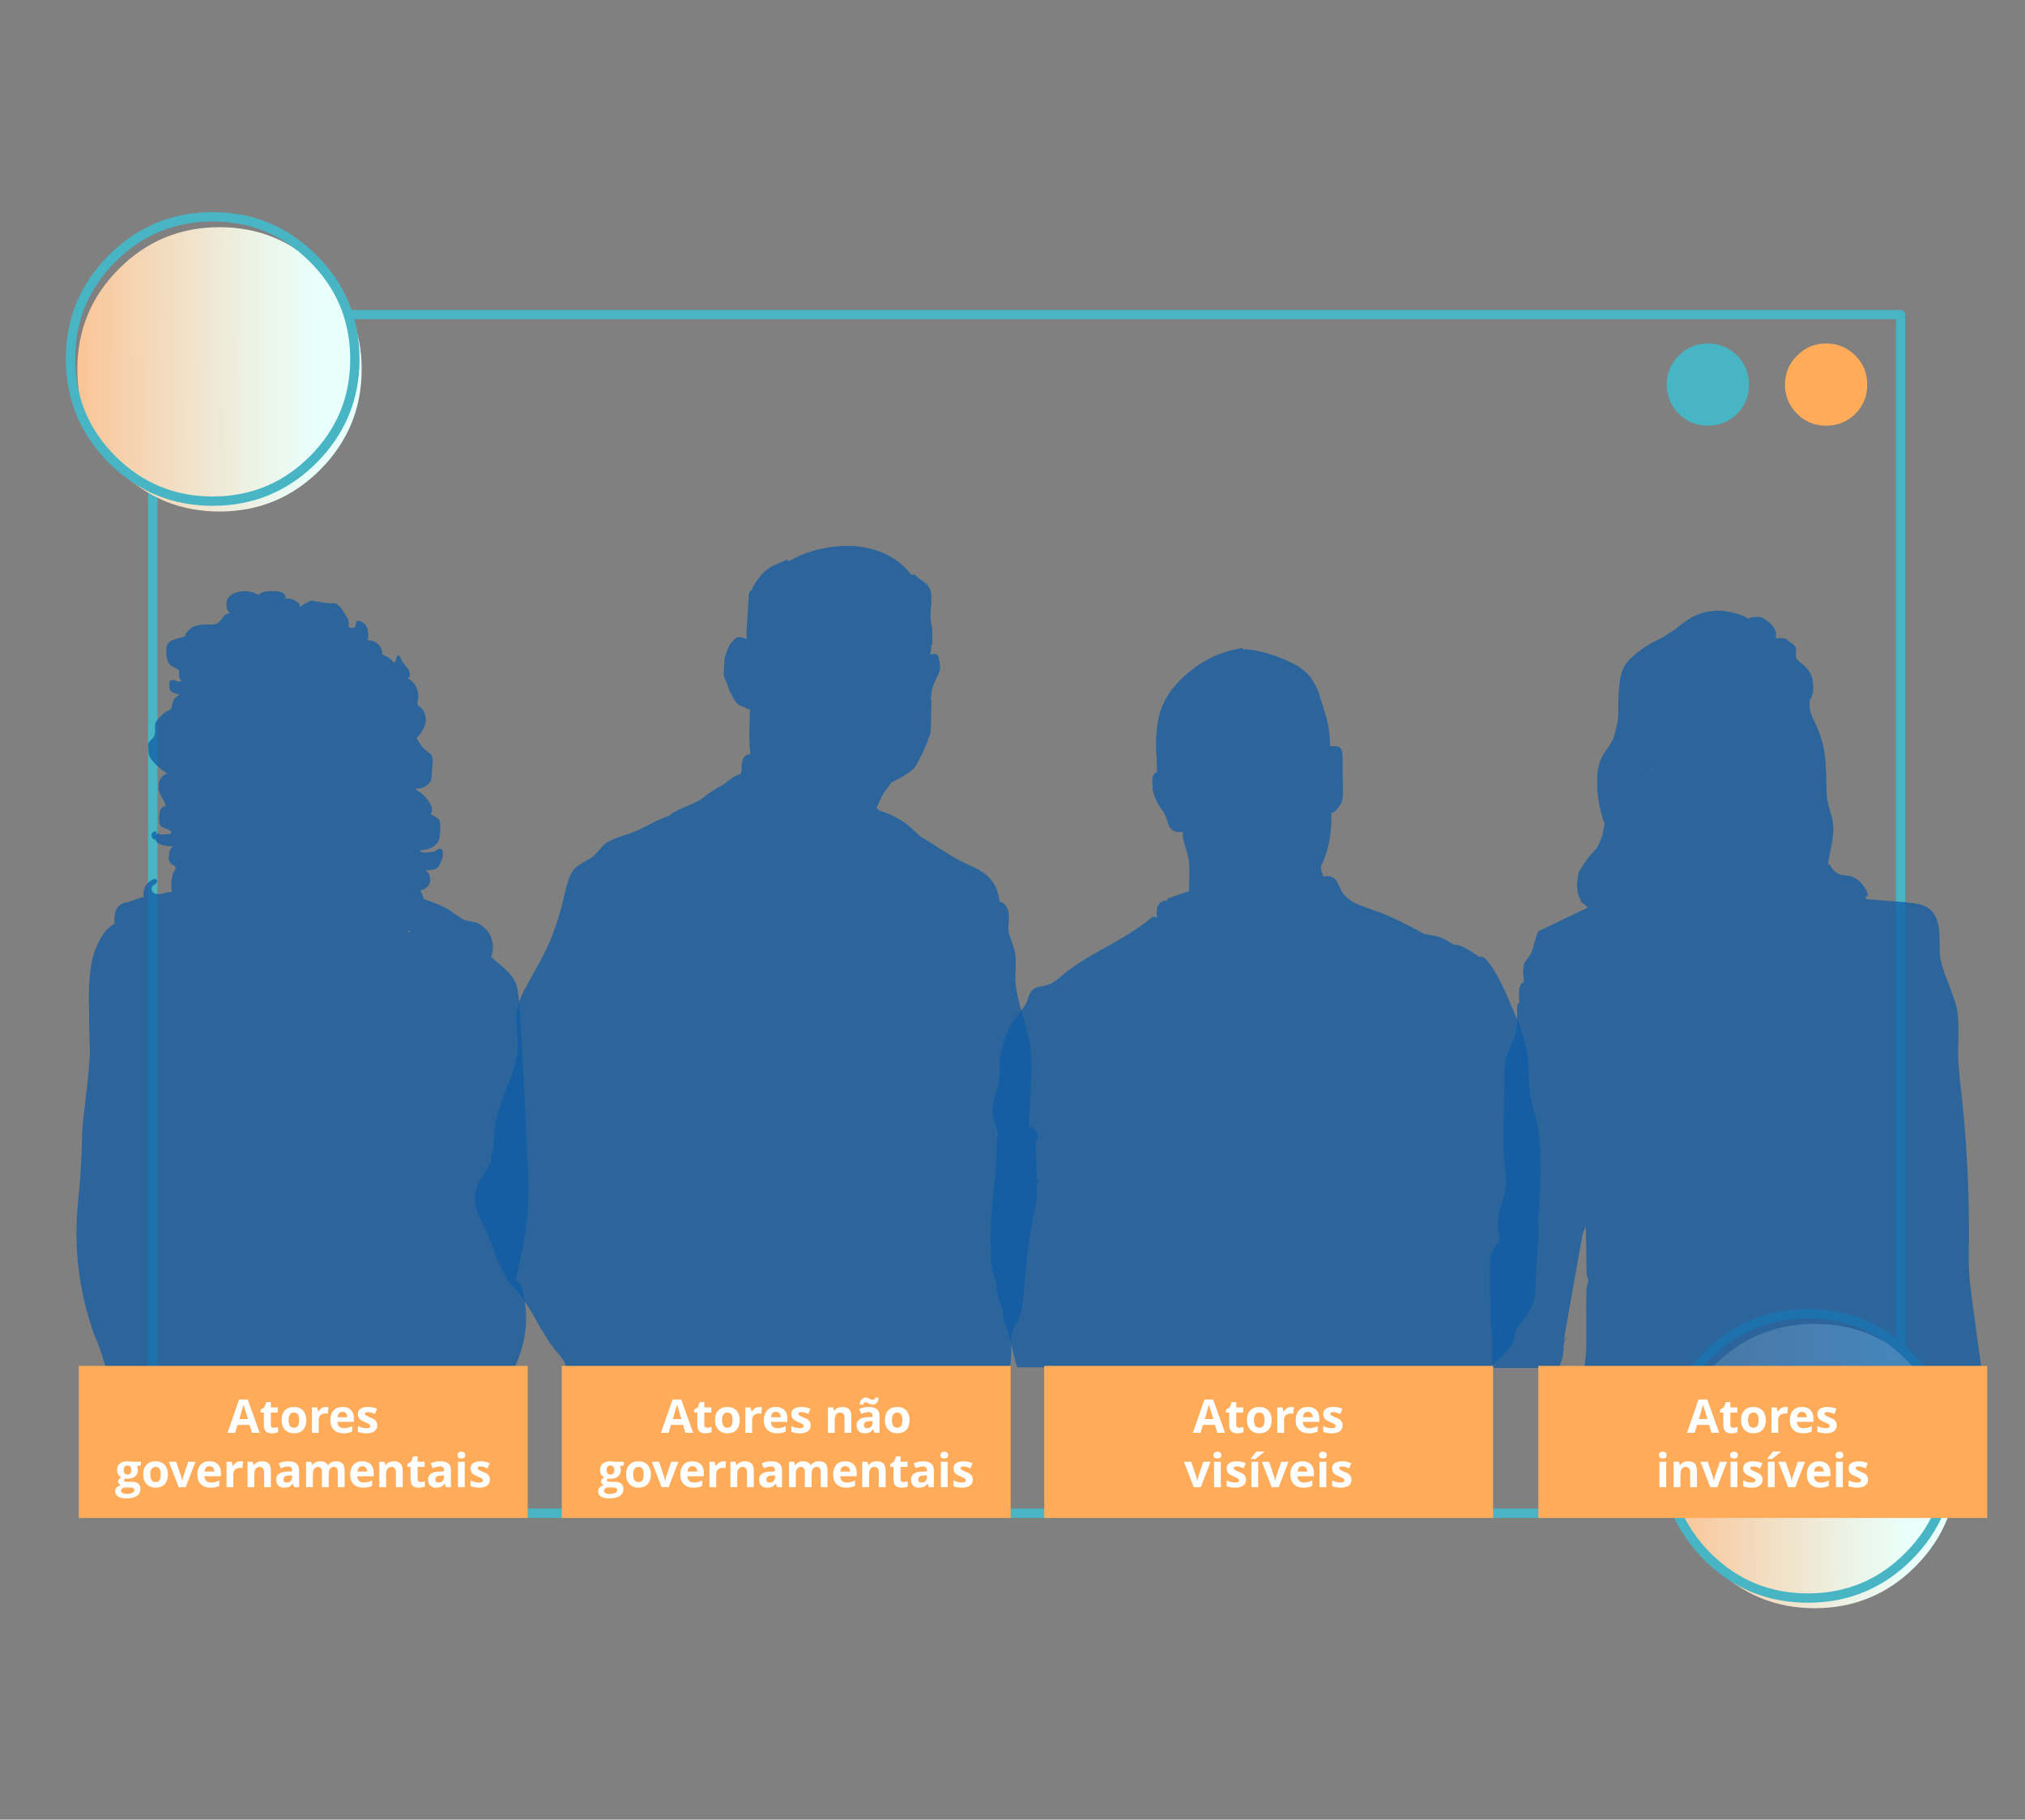 
<svg xmlns="http://www.w3.org/2000/svg" version="1.1" xmlns:xlink="http://www.w3.org/1999/xlink" preserveAspectRatio="none" x="0px" y="0px" width="434px" height="390px" viewBox="0 0 434 390">
<rect x="0" y="0" width="434" height="390" fill="#808080" stroke="none"/>
<defs>
<linearGradient id="Gradient_1" gradientUnits="userSpaceOnUse" x1="18.3" y1="129.6" x2="269.1" y2="129.6" spreadMethod="pad">
<stop  offset="0%" stop-color="#FAC496"/>

<stop  offset="24.314%" stop-color="#F4D7B7"/>

<stop  offset="63.922%" stop-color="#ECF4E8"/>

<stop  offset="83.529%" stop-color="#E9FFFB"/>
</linearGradient>

<g id="Layer0_0_MEMBER_1_FILL">
<path fill="#FFAC5A" stroke="none" d="
M -213.8 114.45
Q -213.8 111.05 -216.2 108.65 -218.55 106.3 -221.95 106.3 -225.35 106.3 -227.75 108.65 -230.1 111.05 -230.1 114.45 -230.1 117.85 -227.75 120.2 -225.35 122.6 -221.95 122.6 -218.55 122.6 -216.2 120.2 -213.8 117.85 -213.8 114.45 Z"/>
</g>

<g id="Layer0_0_MEMBER_2_FILL">
<path fill="#47B5C3" stroke="none" d="
M -213.8 114.45
Q -213.8 111.05 -216.2 108.65 -218.55 106.3 -221.95 106.3 -225.35 106.3 -227.75 108.65 -230.1 111.05 -230.1 114.45 -230.1 117.85 -227.75 120.2 -225.35 122.6 -221.95 122.6 -218.55 122.6 -216.2 120.2 -213.8 117.85 -213.8 114.45 Z"/>
</g>

<g id="Layer0_0_MEMBER_3_FILL">
<path fill="url(#Gradient_1)" stroke="none" d="
M 269.1 129.6
Q 269.1 77.65 232.35 40.9 195.65 4.2 143.7 4.2 91.75 4.2 55 40.9 18.3 77.65 18.3 129.6 18.3 181.55 55 218.25 91.75 255 143.7 255 195.65 255 232.35 218.25 269.1 181.55 269.1 129.6 Z"/>
</g>

<g id="Layer0_0_MEMBER_5_FILL">
<path fill="url(#Gradient_1)" stroke="none" d="
M 269.1 129.6
Q 269.1 77.65 232.35 40.9 195.65 4.2 143.7 4.2 91.75 4.2 55 40.9 18.3 77.65 18.3 129.6 18.3 181.55 55 218.25 91.75 255 143.7 255 195.65 255 232.35 218.25 269.1 181.55 269.1 129.6 Z"/>
</g>

<g id="Layer0_1_FILL">
<path fill="#0F5DA6" fill-opacity="0.749" stroke="none" d="
M 384.95 114.65
Q 384.95 114.25 384.8 113.95 384.65 113.65 384.35 113.4
L 382.75 112.15 381.75 112
Q 381.1 112 380.55 112.05 380.65 111.65 380.65 111.25 380.65 110.45 380.1 109.7 379.7 108.95 378.35 108.05 377.8 107.65 377.35 107.5 377 107.45 376.3 107.5
L 375.15 107.6 374.95 107.75
Q 374.8 107.85 374.95 108 374.75 107.85 374.55 107.75 373.15 106.95 371.55 106.6 365.45 105 360.45 109 359.65 109.6 358.95 110.2 358.1 110.75 357.3 111.25 356.2 112 354.85 112.6 352 114.05 349.7 116.15 347.55 118.1 347.2 121 346.75 124.15 346.85 127.4 346.85 130.2 345.95 132.85 345.95 133.05 345.85 133.2 345.7 133.55 345.55 134 344.95 135.1 344.15 136.15 342.7 138.1 342.4 140.75 341.9 146.45 343.95 151.95 343.9 152 343.85 152.05
L 343.65 153.1
Q 343.45 154.6 342.6 156.3
L 342.25 157
Q 341.65 157.7 341.35 158 340.6 158.75 339.5 160.35 338.55 161.7 338.35 162.25 338.15 163 338 164.5 338 166.05 338.25 167 338.45 167.65 338.75 168.1 338.75 168.15 338.75 168.3
L 338.8 168.5 339.05 168.7
Q 339.15 168.7 339.3 168.85 339.5 168.95 339.65 169.15
L 339.7 169.2
Q 339.85 169.3 340.05 169.55 340.2 169.65 340.35 169.75
L 330.2 174.6
Q 330.1 174.65 330 174.7 330 174.65 330 174.55 329.85 174.7 329.75 174.95
L 329.7 174.95
Q 329.5 175.15 329.5 175.3 329.2 176 328.9 177.1 328.45 179.05 328.05 179.75 327.9 180 327.3 180.8 326.8 181.4 326.65 181.8 326.4 182.55 326.45 183.7 326.5 184.5 326.6 185.75 326.25 185.85 326 186.15
L 325.6 187.15 325.55 189
Q 325.55 189.75 325.65 190 325.65 190.1 325.7 190.15 325.6 190.15 325.45 190.25 325.15 190.55 325.15 191.35 325.15 191.5 325.15 193.9 325.15 195.5 324.9 196.55 324.7 197.45 323.9 199.1 323.1 200.9 322.85 201.7 322.45 203.2 322.45 205.65
L 322.2 218.4
Q 322.2 222.55 322.35 223.8 322.45 224.85 322.7 227.05 322.9 229 322.65 230.35 322.4 231.6 321.5 234.05 320.7 237.15 321.3 240.2 321.3 240.5 321.45 240.8 321.35 240.95 321.3 241.05
L 320.15 242.9
Q 319.6 244 319.55 244.15 319.35 244.7 319.35 245.8
L 319.4 257.65
Q 319.4 257.85 319.45 258.05 319.55 259.1 319.75 260.85 319.95 262.4 319.85 264.6
L 319.85 268.45
Q 320.5 268.45 321.1 268.45 327.05 268.45 333 268.45 333.6 268.45 334.15 268.45
L 334.9 266.1
Q 335.15 264.85 335.15 263.05 335.25 262.9 335.35 262.7 335.5 262.2 335.7 261.65 335.4 262.1 335.15 262.65 335.3 261.65 335.5 260.45
L 339.1 240.2
Q 339.3 238.95 339.85 238.5 339.85 238.35 339.65 238.3 339.6 238.3 339.55 238.35
L 339.65 238.1
Q 339.7 238.2 339.85 238.3
L 339.9 238.3 340.05 248.75
Q 340.25 248.95 340.35 249.25 340.5 249.7 340.2 250.7 340.1 251.1 340 251.6 340 251.85 340 252.1
L 339.95 264.7
Q 339.85 266.35 339.55 268.45 339.85 268.45 340.2 268.45 360.9 268.45 381.6 268.45 396 268.45 410.4 268.45 410.95 268.45 411.55 268.45 417.7 268.45 423.95 268.45 424.25 268.45 424.65 268.45
L 422.65 253.85
Q 422.05 249.25 422.05 247.95 421.85 245.65 422 240.95 422.05 228.4 421 215.9 420.65 212.65 420.35 209.45 419.7 203.6 419.65 201.4 419.75 198 419.75 196.25 419.75 193.25 419.35 191.15 418.95 189.55 417.4 185.55 416 182.05 415.75 179.9 415.75 176.45 415.6 174.75 415.35 171.85 413.9 170.4 412.95 169.45 411.25 169.05 410.25 168.8 408.15 168.6
L 399.9 167.95
Q 400 167.75 399.9 167.65 399.85 167.5 399.75 167.45
L 400.2 167.4
Q 400.45 167 400 166.05 398.4 163.35 396.2 162.95 395.15 162.9 394.7 162.75 393.1 162.4 392.15 160.55
L 391.8 160.55 391.8 160.5
Q 391.95 159.1 392.5 156.55 393.1 153.55 392.85 151.8 392.8 150.9 392.25 149.15 391.7 147.3 391.6 146.4 391.45 145.6 391.45 144.05 391.4 138.05 390.75 135.1 390.25 132.85 389.2 130.55 388.45 129.15 388.25 128.5 387.7 127.1 387.85 125.45 387.9 125.25 387.9 125.15 388 125.15 388.05 125.1 388.45 124.5 388.6 123 388.6 121.55 388.5 121.25 388.45 120.5 388.05 119.7 387.7 118.95 387.1 118.3
L 385.15 116.6
Q 384.9 116.25 384.9 115.65 384.95 115 384.95 114.65
M 353.85 140.4
Q 353.75 140.25 353.7 140.2 353.75 140.05 353.85 139.95 353.85 140.1 353.85 140.4 Z"/>
</g>

<g id="Layer0_2_FILL">
<path fill="#0F5DA6" fill-opacity="0.749" stroke="none" d="
M 74.6 183.95
Q 67.45 187.25 62.7 193.35 60.05 196.95 59.2 201.3 58.3 206.35 58.75 211.4
L 58.9 215.45
Q 58.1 215.75 57.8 216.45 57.75 216.6 57.7 216.85 57.7 216.95 57.7 217.1 57.6 217.5 57.6 217.95 57.6 219.1 57.75 220.1
L 57.7 220.1 57.6 220.4
Q 57.7 220.5 57.8 220.55 58.35 223.15 60.2 225.65 61.3 227.15 61.8 229.1 62.55 232.05 65.55 231.7 65.7 231.65 65.85 231.65 65.85 233.15 65.9 233.35
L 66.3 234.8
Q 66.85 236.55 67.45 238.95 67.75 241.45 67.6 245.25 67.6 246.3 67.55 247.2 67.55 247.55 67.55 247.85 67.2 247.85 66.9 247.95
L 62.4 249.5
Q 61.5 249.6 61.65 250.25 60.75 250.15 59.9 250.75 59.15 251.35 58.9 252.35 58.8 253.1 58.8 254.65 58.8 254.7 58.75 255.1
L 58.7 255
Q 58.45 254.55 57.8 254.7 57.3 254.85 56.95 255.25 53.35 258.3 45.25 262.8 36.95 267.3 33.5 270.3 30.95 272.55 29.55 273 28.8 273.3 27.15 273.6 25.65 273.9 25 274.6 24.6 275.1 24.2 275.9 24 276.35 23.75 277.35 23.4 278.35 22.4 279.65 21.9 280.35 20.8 281.75 16.55 287.55 16.2 295.1 16.2 298.45 16 299.5 15.9 300.6 14.95 303.25 14.35 305.7 14.3 307.05 14.3 308.9 15.65 312.85
L 16 313.85
Q 15.9 314 15.65 314.25 15.4 314.6 15.4 315.45 15.4 320.1 15.1 323.45 14.8 326.8 14.1 333.45 13.65 338.05 13.85 347.15 13.85 349 14.25 350.35
L 14.9 352.4
Q 15.3 353.6 15.6 356.25 15.9 358.35 17.2 361.8 17.05 362.9 17.45 364.1 17.4 364.2 17.3 364.3 18.45 366.4 18.95 368.9
L 20.55 375.35
Q 20.65 375.75 20.8 376.15 20.9 376.45 21 376.75 21.7 376.75 22.3 376.75 32.45 376.75 42.6 376.75 42.95 376.75 43.25 376.75 60.3 376.75 77.3 376.75 85.05 376.75 92.85 376.75 93.2 376.75 93.5 376.75 97.8 376.75 102.15 376.75 102.5 376.75 102.9 376.75 120.6 376.75 138.35 376.75 143.7 376.75 149.1 376.75
L 152.15 373.95
Q 154.1 372 154.4 371.45 155 370.75 155.55 369.25 155.95 367.45 156.25 366.6 156.5 366 156.85 365.4 157.25 364.85 157.75 364.25 159.2 362.45 159.45 362.1 161.05 359.65 161.45 355.65 161.6 350.95 161.65 348.7 162 345.25 162.1 343.5 162.35 340.75 162.1 336.5 162.65 331.4 162.75 325.65 163 315.15 161.65 309.65 160.3 305 159.95 302.65 159.7 301.05 159.6 298.25 159.5 295.1 159.45 294.05 159.15 290.15 157.55 285.35 156.65 282.85 154.2 277.2 150.85 269.25 147.95 266.15 147.45 265.7 146.95 265.55 146.5 265.35 146.2 265.6 144.3 264.15 142.55 263.25 140.8 262.25 139.5 262.2 139.35 262.2 139.15 262.25 138.9 261.95 138.4 261.7 136.3 260.25 134.05 259.8 131.95 259.5 131.25 259.3 130.6 259.05 129.25 258.2 127.6 257.3 125.9 256.5 121.65 254.25 117.15 252.75 113.55 251.5 112.55 250.95 110.05 249.7 108.9 247.75 108.85 247.7 108.05 246 107.6 244.95 107 244.4 105.8 243.35 104.2 243.75 104.1 243.75 104.05 243.9 103.35 242.35 103.35 241.6
L 103.25 241.15
Q 106.4 234.75 106.1 226.5 106.25 226.5 106.4 226.45 106.75 226.4 107.4 225.8 108.55 224.45 108.85 223.75 109.25 222.7 109.25 220.55
L 109.15 211.35
Q 109.15 209.6 108.5 208.85 107.8 208.3 106 208.45 105.85 208.45 105.8 208.45 105.75 206.45 105.5 204.4 105.25 202.4 104.7 200.45 104.65 200.2 104.55 200 103.75 197.15 102.8 194.35 102.25 192.5 101.25 191 100.4 189.5 99.1 188.3 98.1 187.4 96.95 186.7 91.95 183.9 86.35 182.7 84.2 182.15 82.25 182.2 82.1 182 81.95 181.85 78.1 182.45 74.6 183.95 Z"/>
</g>

<g id="Layer0_3_FILL">
<path fill="#0F5DA6" fill-opacity="0.749" stroke="none" d="
M 243.85 43.8
Q 243.55 43.5 243.15 43.5 242.4 43.4 241.9 43.85 242.25 42.5 242.2 41.2
L 242.35 41.1
Q 242.5 41 242.5 40.65
L 242.5 38.6
Q 242.5 36.75 242.35 35.85
L 242.25 35.85
Q 242.1 34.45 242.05 33.75 241.95 32.9 242.1 31.35 242.25 29.6 242.25 29 242.4 26.1 241.05 24.65 240.6 24.2 239.3 23.35 238.15 22.5 237.7 21.9
L 237.2 22
Q 237.15 22.05 237.15 22.2 236.95 22.05 236.75 22.05 236.55 21.7 236.25 21.35 233.95 18.65 230.75 16.9 224.85 13.75 217.2 14.3 209.8 14.85 203.4 18.45 203.4 18.4 203.4 18.35 203.5 17.95 203.15 17.95
L 199.25 19.65
Q 198.05 20.3 197.05 21.15 196.45 21.7 195.45 22.95
L 194.25 24.7
Q 193.65 25.8 193.65 26.1 193 26.45 192.8 27.15
L 192.2 36.85
Q 192.1 38.2 192.2 39.5 192.1 39.5 192.1 39.45 191.65 39.15 190.55 39 189.9 38.9 189.35 39.15 189.05 39.3 188.65 39.8 187.95 40.5 187.6 41.05 187.25 41.65 186.55 43.55
L 186.2 44.7 186 48.5
Q 185.9 49.1 186.1 49.75
L 186.85 51.55
Q 187.25 52.5 187.3 52.75
L 187.5 53.45
Q 187.6 53.75 188.05 54.3
L 188.45 55.25
Q 188.6 55.7 189.2 56.45
L 190.05 57.3 192.8 58.55
Q 193 58.4 193.1 58.3 193.1 58.4 193.1 58.5
L 192.95 63.1
Q 192.85 67.6 193.2 70.7 192.7 70.7 192.35 70.8 190.8 71.4 190.8 74.4
L 190.8 75.05
Q 190.7 75.1 190.65 75.2 190.7 75.4 190.75 75.65 190.55 75.85 190.35 76.15 189.95 76.1 189.6 76.35 188.35 76.9 186.3 78.6 185.55 79.15 183.7 80.1 182.25 81 179.5 83.1 178.45 83.7 175.55 84.95 172.9 86 171.6 86.95 171.35 87.25 171.05 87.4 169.65 87.85 168.1 88.6 167.65 88.85 167.25 89 163.05 91.25 160.7 92.1 158.1 92.9 156.85 93.4 154.65 94.2 153.45 95.25 153 95.7 152 96.9 151.1 97.95 150.5 98.45 149.85 98.95 148.35 99.75 146.9 100.55 146.2 101.1 144.8 102.3 143.95 104.6 143.5 105.9 142.8 108.8 141.2 116.2 138.15 123 136.6 126.25 134.8 129.35 133.8 131.15 131.8 134.85 130.2 138 129.9 140.65 129.7 142.35 129.95 145.25 130.2 148.75 130.2 149.95 130.05 154 127.3 160.85 124.35 168.35 123.9 171.75 123.8 172.15 123.65 175.6 123.5 177.95 123.05 179.4 122.8 180.15 122.95 180.8
L 122.95 180.85
Q 122.6 181.85 122.05 182.75 121.35 183.9 119.75 186.25 118.7 188.25 118.55 190.55 118.45 192.85 119.25 194.95
L 120.75 198
Q 121.7 199.75 124 205.9 124.8 208.2 125.8 210.05 126.7 212.1 127.75 213.55
L 130.45 216.7
Q 132.4 219.1 135.3 224.3 138.25 229.55 140.1 231.85 141.75 233.75 141.8 233.9 142.7 235.05 143.1 236.1 143.15 236.35 143.4 236.85 144.4 236.85 145.35 236.85 157.2 236.85 169 236.85 169.3 236.85 169.55 236.85 178 236.85 186.55 236.85 186.9 236.85 187.2 236.85 207.05 236.85 226.95 236.85 227.35 236.85 227.7 236.85 230.75 236.85 233.85 236.85 234.25 236.85 234.8 236.85 247.5 236.85 260.25 236.85 261.85 236.85 263.5 236.85 263.9 235.2 263.9 231.9 263.8 228.25 264.5 226.55 265.55 224.6 265.95 223.5 266.9 221.55 267.25 217.25 268.2 204.15 269.7 197
L 270.6 192.5
Q 270.85 190.3 270.85 187.15 271.25 186.6 271.45 186.15
L 271.15 185.95
Q 271 186.05 270.8 186.25 270.8 185.95 270.8 185.65
L 270.55 176.1
Q 270.55 175.95 270.55 175.8 270.7 175.6 270.75 175.45 270.9 175.05 271 174.35 271 174.05 271 173.7 270.85 172.9 270.7 172.75
L 270.15 172.4 269.95 171.95
Q 269.7 171.7 269.25 171.55 268.85 171.5 268.65 171.55
L 269.1 163.1
Q 269.4 157.65 269.4 155.4 269.4 151.1 268.7 147.75 268.4 146.3 266.5 139.75 265.1 134.9 265 131.75 265.05 129.05 265.1 127.7 265.2 125.3 264.75 123.75 264.6 123.15 263.9 121.1 263.25 119.55 263.15 118.5 263.05 117.75 263.2 116.2 263.3 114.7 263.2 113.85 263.05 112.6 262.4 111.7 261.7 110.75 260.75 110.7 260.55 108.95 259.95 107.35 258.9 104.7 256.75 103.1 255.75 102.3 254.2 101.5 252.4 100.7 251.45 100.25 249.5 99.35 246.85 97.7 243.85 95.85 242.4 94.85 240.05 93.5 238.95 92.7
L 236.45 90.35
Q 233.2 87.6 228.25 85.95
L 227.55 85.4
Q 227.45 85.35 227.4 85.35 227.4 85.25 227.4 85.2
L 228.45 82.9
Q 228.7 82.2 229.15 81.6
L 229.15 81.5
Q 229.3 81.2 229.45 81 230.6 79.55 231.3 78.4 231.45 78.3 231.8 78.15 233.9 77.15 236 75.7 237.4 74.9 238 73.85 240.2 70.1 241.8 65.6 242.1 64.6 242.1 63.15 242.15 60.3 242.25 57.2 242.35 56.45 242.1 55.8
L 242.2 54.55
Q 242.35 53.25 242.65 52.25 242.85 51.65 243.65 50.05 244.3 48.75 244.55 47.9 244.7 46.7 244.2 44.45 244.1 44 243.85 43.8
M 219.3 57.2
L 219.35 57.2 219.35 57.25 219.3 57.2 Z"/>
</g>

<g id="Paleta_0_Layer1_0_FILL">
<path fill="#F4FAFA" stroke="none" d="
M -0.4 -1409.85
L -0.4 -1169.95 39.55 -1169.95 39.55 -1409.85 -0.4 -1409.85 Z"/>
</g>

<g id="Paleta_0_Layer1_1_FILL">
<path fill="#FAC496" stroke="none" d="
M 119.55 -1409.85
L 79.55 -1409.85 79.55 -1169.95 119.55 -1169.95 119.55 -1409.85 Z"/>
</g>

<g id="Paleta_0_Layer1_2_FILL">
<path fill="#FFAC5A" stroke="none" d="
M 199.5 -1409.85
L 159.5 -1409.85 159.5 -1169.95 199.5 -1169.95 199.5 -1409.85 Z"/>
</g>

<g id="Paleta_0_Layer1_3_FILL">
<path fill="#47B5C3" stroke="none" d="
M 279.45 -1409.85
L 239.45 -1409.85 239.45 -1169.95 279.45 -1169.95 279.45 -1409.85 Z"/>
</g>

<g id="Paleta_0_Layer1_4_FILL">
<path fill="#7CB8AF" stroke="none" d="
M 360.45 -1409.85
L 320.45 -1409.85 320.45 -1169.95 360.45 -1169.95 360.45 -1409.85 Z"/>
</g>

<g id="Paleta_0_Layer1_5_FILL">
<path fill="#572929" stroke="none" d="
M -0.4 -1409.85
L -0.4 -1169.95 39.55 -1169.95 39.55 -1409.85 -0.4 -1409.85 Z"/>
</g>

<g id="Paleta_0_Layer1_6_FILL">
<path fill="#6A3F3F" stroke="none" d="
M 119.55 -1409.85
L 79.55 -1409.85 79.55 -1169.95 119.55 -1169.95 119.55 -1409.85 Z"/>
</g>

<g id="Paleta_0_Layer1_7_FILL">
<path fill="#7B5A53" stroke="none" d="
M 199.5 -1409.85
L 159.5 -1409.85 159.5 -1169.95 199.5 -1169.95 199.5 -1409.85 Z"/>
</g>

<g id="Paleta_0_Layer1_8_FILL">
<path fill="#665945" stroke="none" d="
M -0.4 -1409.85
L -0.4 -1169.95 39.55 -1169.95 39.55 -1409.85 -0.4 -1409.85 Z"/>
</g>

<g id="Paleta_0_Layer1_9_FILL">
<path fill="#767062" stroke="none" d="
M 119.55 -1409.85
L 79.55 -1409.85 79.55 -1169.95 119.55 -1169.95 119.55 -1409.85 Z"/>
</g>

<g id="Paleta_0_Layer1_10_FILL">
<path fill="#A39469" stroke="none" d="
M 199.5 -1409.85
L 159.5 -1409.85 159.5 -1169.95 199.5 -1169.95 199.5 -1409.85 Z"/>
</g>

<g id="Paleta_0_Layer1_11_FILL">
<path fill="#A96042" stroke="none" d="
M -0.4 -1409.85
L -0.4 -1169.95 39.55 -1169.95 39.55 -1409.85 -0.4 -1409.85 Z"/>
</g>

<g id="Paleta_0_Layer1_12_FILL">
<path fill="#B8764D" stroke="none" d="
M 119.55 -1409.85
L 79.55 -1409.85 79.55 -1169.95 119.55 -1169.95 119.55 -1409.85 Z"/>
</g>

<g id="Paleta_0_Layer1_13_FILL">
<path fill="#C98961" stroke="none" d="
M 199.5 -1409.85
L 159.5 -1409.85 159.5 -1169.95 199.5 -1169.95 199.5 -1409.85 Z"/>
</g>

<g id="Paleta_0_Layer1_14_FILL">
<path fill="#8E5336" stroke="none" d="
M -0.4 -1409.85
L -0.4 -1169.95 39.55 -1169.95 39.55 -1409.85 -0.4 -1409.85 Z"/>
</g>

<g id="Paleta_0_Layer1_15_FILL">
<path fill="#9D713F" stroke="none" d="
M 119.55 -1409.85
L 79.55 -1409.85 79.55 -1169.95 119.55 -1169.95 119.55 -1409.85 Z"/>
</g>

<g id="Paleta_0_Layer1_16_FILL">
<path fill="#B78B58" stroke="none" d="
M 199.5 -1409.85
L 159.5 -1409.85 159.5 -1169.95 199.5 -1169.95 199.5 -1409.85 Z"/>
</g>

<g id="Paleta_0_Layer1_17_FILL">
<path fill="#B9716B" stroke="none" d="
M -0.4 -1409.85
L -0.4 -1169.95 39.55 -1169.95 39.55 -1409.85 -0.4 -1409.85 Z"/>
</g>

<g id="Paleta_0_Layer1_18_FILL">
<path fill="#D28C68" stroke="none" d="
M 119.55 -1409.85
L 79.55 -1409.85 79.55 -1169.95 119.55 -1169.95 119.55 -1409.85 Z"/>
</g>

<g id="Paleta_0_Layer1_19_FILL">
<path fill="#D6A16E" stroke="none" d="
M 199.5 -1409.85
L 159.5 -1409.85 159.5 -1169.95 199.5 -1169.95 199.5 -1409.85 Z"/>
</g>

<g id="Paleta_0_Layer1_20_FILL">
<path fill="#C1817B" stroke="none" d="
M -0.4 -1409.85
L -0.4 -1169.95 39.55 -1169.95 39.55 -1409.85 -0.4 -1409.85 Z"/>
</g>

<g id="Paleta_0_Layer1_21_FILL">
<path fill="#DA9E8B" stroke="none" d="
M 119.55 -1409.85
L 79.55 -1409.85 79.55 -1169.95 119.55 -1169.95 119.55 -1409.85 Z"/>
</g>

<g id="Paleta_0_Layer1_22_FILL">
<path fill="#E3B39B" stroke="none" d="
M 199.5 -1409.85
L 159.5 -1409.85 159.5 -1169.95 199.5 -1169.95 199.5 -1409.85 Z"/>
</g>

<g id="Paleta_0_Layer1_23_FILL">
<path fill="#D6AF86" stroke="none" d="
M -0.4 -1409.85
L -0.4 -1169.95 39.55 -1169.95 39.55 -1409.85 -0.4 -1409.85 Z"/>
</g>

<g id="Paleta_0_Layer1_24_FILL">
<path fill="#E3C5AB" stroke="none" d="
M 119.55 -1409.85
L 79.55 -1409.85 79.55 -1169.95 119.55 -1169.95 119.55 -1409.85 Z"/>
</g>

<g id="Paleta_0_Layer1_25_FILL">
<path fill="#ECDCCF" stroke="none" d="
M 199.5 -1409.85
L 159.5 -1409.85 159.5 -1169.95 199.5 -1169.95 199.5 -1409.85 Z"/>
</g>

<g id="Paleta_0_Layer1_26_FILL">
<path fill="#FEACA0" stroke="none" d="
M 9.75 150.65
L 9.75 140.75 -0.1 140.75 -0.1 150.65 9.75 150.65 Z"/>
</g>

<g id="Paleta_0_Layer1_27_FILL">
<path fill="#FCD0C7" stroke="none" d="
M 119.55 -1409.85
L 79.55 -1409.85 79.55 -1169.95 119.55 -1169.95 119.55 -1409.85 Z"/>
</g>

<g id="Paleta_0_Layer1_28_FILL">
<path fill="#F8EAE9" stroke="none" d="
M 199.5 -1409.85
L 159.5 -1409.85 159.5 -1169.95 199.5 -1169.95 199.5 -1409.85 Z"/>
</g>

<g id="Paleta_0_Layer1_29_FILL">
<path fill="#576570" stroke="none" d="
M 119.55 -1409.85
L 79.55 -1409.85 79.55 -1169.95 119.55 -1169.95 119.55 -1409.85 Z"/>
</g>

<g id="Paleta_0_Layer1_30_FILL">
<path fill="#647E7B" stroke="none" d="
M 199.5 -1409.85
L 159.5 -1409.85 159.5 -1169.95 199.5 -1169.95 199.5 -1409.85 Z"/>
</g>

<g id="Paleta_0_Layer1_31_FILL">
<path fill="#634992" stroke="none" d="
M -0.4 -1409.85
L -0.4 -1169.95 39.55 -1169.95 39.55 -1409.85 -0.4 -1409.85 Z"/>
</g>

<g id="Paleta_0_Layer1_32_FILL">
<path fill="#8584E2" stroke="none" d="
M 119.55 -1409.85
L 79.55 -1409.85 79.55 -1169.95 119.55 -1169.95 119.55 -1409.85 Z"/>
</g>

<g id="Paleta_0_Layer1_33_FILL">
<path fill="#BCBBEC" stroke="none" d="
M 199.5 -1409.85
L 159.5 -1409.85 159.5 -1169.95 199.5 -1169.95 199.5 -1409.85 Z"/>
</g>

<g id="Paleta_0_Layer1_34_FILL">
<path fill="#5A9DFF" stroke="none" d="
M -0.4 -1409.85
L -0.4 -1169.95 39.55 -1169.95 39.55 -1409.85 -0.4 -1409.85 Z"/>
</g>

<g id="Paleta_0_Layer1_35_FILL">
<path fill="#82B4FF" stroke="none" d="
M 119.55 -1409.85
L 79.55 -1409.85 79.55 -1169.95 119.55 -1169.95 119.55 -1409.85 Z"/>
</g>

<g id="Paleta_0_Layer1_36_FILL">
<path fill="#B2D1FF" stroke="none" d="
M 199.5 -1409.85
L 159.5 -1409.85 159.5 -1169.95 199.5 -1169.95 199.5 -1409.85 Z"/>
</g>

<g id="Paleta_0_Layer1_37_FILL">
<path fill="#A02CFF" stroke="none" d="
M -0.4 -1409.85
L -0.4 -1169.95 39.55 -1169.95 39.55 -1409.85 -0.4 -1409.85 Z"/>
</g>

<g id="Paleta_0_Layer1_38_FILL">
<path fill="#C67FFF" stroke="none" d="
M 119.55 -1409.85
L 79.55 -1409.85 79.55 -1169.95 119.55 -1169.95 119.55 -1409.85 Z"/>
</g>

<g id="Paleta_0_Layer1_39_FILL">
<path fill="#DCB0FF" stroke="none" d="
M 199.5 -1409.85
L 159.5 -1409.85 159.5 -1169.95 199.5 -1169.95 199.5 -1409.85 Z"/>
</g>

<g id="Paleta_0_Layer1_40_FILL">
<path fill="#328B92" stroke="none" d="
M -0.4 -1409.85
L -0.4 -1169.95 39.55 -1169.95 39.55 -1409.85 -0.4 -1409.85 Z"/>
</g>

<g id="Paleta_0_Layer1_41_FILL">
<path fill="#7CB8AF" stroke="none" d="
M 119.55 -1409.85
L 79.55 -1409.85 79.55 -1169.95 119.55 -1169.95 119.55 -1409.85 Z"/>
</g>

<g id="Paleta_0_Layer1_42_FILL">
<path fill="#95D7D6" stroke="none" d="
M 199.5 -1409.85
L 159.5 -1409.85 159.5 -1169.95 199.5 -1169.95 199.5 -1409.85 Z"/>
</g>

<g id="Paleta_0_Layer1_43_FILL">
<path fill="#7097A8" stroke="none" d="
M -0.4 -1409.85
L -0.4 -1169.95 39.55 -1169.95 39.55 -1409.85 -0.4 -1409.85 Z"/>
</g>

<g id="Paleta_0_Layer1_44_FILL">
<path fill="#ABD1DC" stroke="none" d="
M 119.55 -1409.85
L 79.55 -1409.85 79.55 -1169.95 119.55 -1169.95 119.55 -1409.85 Z"/>
</g>

<g id="Paleta_0_Layer1_45_FILL">
<path fill="#D3E7EE" stroke="none" d="
M 199.5 -1409.85
L 159.5 -1409.85 159.5 -1169.95 199.5 -1169.95 199.5 -1409.85 Z"/>
</g>

<g id="Paleta_0_Layer1_46_FILL">
<path fill="#70A897" stroke="none" d="
M -0.4 -1409.85
L -0.4 -1169.95 39.55 -1169.95 39.55 -1409.85 -0.4 -1409.85 Z"/>
</g>

<g id="Paleta_0_Layer1_47_FILL">
<path fill="#47B5C3" stroke="none" d="
M 119.55 -1409.85
L 79.55 -1409.85 79.55 -1169.95 119.55 -1169.95 119.55 -1409.85 Z"/>
</g>

<g id="Paleta_0_Layer1_48_FILL">
<path fill="#E5FFF9" stroke="none" d="
M 199.5 -1409.85
L 159.5 -1409.85 159.5 -1169.95 199.5 -1169.95 199.5 -1409.85 Z"/>
</g>

<g id="Paleta_0_Layer1_49_FILL">
<path fill="#94919F" stroke="none" d="
M -0.4 -1409.85
L -0.4 -1169.95 39.55 -1169.95 39.55 -1409.85 -0.4 -1409.85 Z"/>
</g>

<g id="Paleta_0_Layer1_50_FILL">
<path fill="#B1B1B1" stroke="none" d="
M 119.55 -1409.85
L 79.55 -1409.85 79.55 -1169.95 119.55 -1169.95 119.55 -1409.85 Z"/>
</g>

<g id="Paleta_0_Layer1_51_FILL">
<path fill="#F7393B" stroke="none" d="
M -0.4 -1409.85
L -0.4 -1169.95 39.55 -1169.95 39.55 -1409.85 -0.4 -1409.85 Z"/>
</g>

<g id="Paleta_0_Layer1_52_FILL">
<path fill="#EF6828" stroke="none" d="
M 119.55 -1409.85
L 79.55 -1409.85 79.55 -1169.95 119.55 -1169.95 119.55 -1409.85 Z"/>
</g>

<g id="Paleta_0_Layer1_53_FILL">
<path fill="#F58B1B" stroke="none" d="
M 199.5 -1409.85
L 159.5 -1409.85 159.5 -1169.95 199.5 -1169.95 199.5 -1409.85 Z"/>
</g>

<g id="Paleta_0_Layer1_54_FILL">
<path fill="#FF9341" stroke="none" d="
M -0.4 -1409.85
L -0.4 -1169.95 39.55 -1169.95 39.55 -1409.85 -0.4 -1409.85 Z"/>
</g>

<g id="Paleta_0_Layer1_55_FILL">
<path fill="#FFAC5A" stroke="none" d="
M 119.55 -1409.85
L 79.55 -1409.85 79.55 -1169.95 119.55 -1169.95 119.55 -1409.85 Z"/>
</g>

<g id="Paleta_0_Layer1_56_FILL">
<path fill="#FAC496" stroke="none" d="
M 199.5 -1409.85
L 159.5 -1409.85 159.5 -1169.95 199.5 -1169.95 199.5 -1409.85 Z"/>
</g>

<g id="Paleta_0_Layer1_57_FILL">
<path fill="#FFC20F" stroke="none" d="
M -0.4 -1409.85
L -0.4 -1169.95 39.55 -1169.95 39.55 -1409.85 -0.4 -1409.85 Z"/>
</g>

<g id="Paleta_0_Layer1_58_FILL">
<path fill="#FFCE41" stroke="none" d="
M 119.55 -1409.85
L 79.55 -1409.85 79.55 -1169.95 119.55 -1169.95 119.55 -1409.85 Z"/>
</g>

<g id="Paleta_0_Layer1_59_FILL">
<path fill="#FFD96A" stroke="none" d="
M 199.5 -1409.85
L 159.5 -1409.85 159.5 -1169.95 199.5 -1169.95 199.5 -1409.85 Z"/>
</g>

<g id="Paleta_0_Layer1_60_FILL">
<path fill="#F8D77F" stroke="none" d="
M -0.4 -1409.85
L -0.4 -1169.95 39.55 -1169.95 39.55 -1409.85 -0.4 -1409.85 Z"/>
</g>

<g id="Paleta_0_Layer1_61_FILL">
<path fill="#FFE577" stroke="none" d="
M 119.55 -1409.85
L 79.55 -1409.85 79.55 -1169.95 119.55 -1169.95 119.55 -1409.85 Z"/>
</g>

<g id="Paleta_0_Layer1_62_FILL">
<path fill="#FFF3CB" stroke="none" d="
M 199.5 -1409.85
L 159.5 -1409.85 159.5 -1169.95 199.5 -1169.95 199.5 -1409.85 Z"/>
</g>

<g id="Paleta_0_Layer1_63_FILL">
<path fill="#016DAE" stroke="none" d="
M -0.4 -1409.85
L -0.4 -1169.95 39.55 -1169.95 39.55 -1409.85 -0.4 -1409.85 Z"/>
</g>

<g id="Paleta_0_Layer1_64_FILL">
<path fill="#00ABD1" stroke="none" d="
M 119.55 -1409.85
L 79.55 -1409.85 79.55 -1169.95 119.55 -1169.95 119.55 -1409.85 Z"/>
</g>

<g id="Paleta_0_Layer1_65_FILL">
<path fill="#88DBED" stroke="none" d="
M 199.5 -1409.85
L 159.5 -1409.85 159.5 -1169.95 199.5 -1169.95 199.5 -1409.85 Z"/>
</g>

<g id="Paleta_0_Layer1_66_FILL">
<path fill="#EF6828" stroke="none" d="
M -0.4 -1409.85
L -0.4 -1169.95 39.55 -1169.95 39.55 -1409.85 -0.4 -1409.85 Z"/>
</g>

<g id="Paleta_0_Layer1_67_FILL">
<path fill="#105DA6" stroke="none" d="
M 119.55 -1409.85
L 79.55 -1409.85 79.55 -1169.95 119.55 -1169.95 119.55 -1409.85 Z"/>
</g>

<g id="Paleta_0_Layer1_68_FILL">
<path fill="#5795C0" stroke="none" d="
M 199.5 -1409.85
L 159.5 -1409.85 159.5 -1169.95 199.5 -1169.95 199.5 -1409.85 Z"/>
</g>

<g id="Paleta_0_Layer1_69_FILL">
<path fill="#310F9A" stroke="none" d="
M -0.4 -1409.85
L -0.4 -1169.95 39.55 -1169.95 39.55 -1409.85 -0.4 -1409.85 Z"/>
</g>

<g id="Paleta_0_Layer1_70_FILL">
<path fill="#660CAC" stroke="none" d="
M 119.55 -1409.85
L 79.55 -1409.85 79.55 -1169.95 119.55 -1169.95 119.55 -1409.85 Z"/>
</g>

<g id="Paleta_0_Layer1_71_FILL">
<path fill="#895DC6" stroke="none" d="
M 199.5 -1409.85
L 159.5 -1409.85 159.5 -1169.95 199.5 -1169.95 199.5 -1409.85 Z"/>
</g>

<g id="Paleta_0_Layer1_72_FILL">
<path fill="#3BA082" stroke="none" d="
M -0.4 -1409.85
L -0.4 -1169.95 39.55 -1169.95 39.55 -1409.85 -0.4 -1409.85 Z"/>
</g>

<g id="Paleta_0_Layer1_73_FILL">
<path fill="#85B762" stroke="none" d="
M 119.55 -1409.85
L 79.55 -1409.85 79.55 -1169.95 119.55 -1169.95 119.55 -1409.85 Z"/>
</g>

<g id="Paleta_0_Layer1_74_FILL">
<path fill="#053336" stroke="none" d="
M -0.4 -1409.85
L -0.4 -1169.95 39.55 -1169.95 39.55 -1409.85 -0.4 -1409.85 Z"/>
</g>

<g id="Paleta_0_Layer1_75_FILL">
<path fill="#105DA6" stroke="none" d="
M 279.45 -1409.85
L 239.45 -1409.85 239.45 -1169.95 279.45 -1169.95 279.45 -1409.85 Z"/>
</g>

<g id="Paleta_0_Layer1_76_FILL">
<path fill="#0F546B" stroke="none" d="
M 360.45 -1409.85
L 320.45 -1409.85 320.45 -1169.95 360.45 -1169.95 360.45 -1409.85 Z"/>
</g>

<g id="Paleta_0_Layer1_77_FILL">
<path fill="#734B32" stroke="none" d="
M 9.75 150.65
L 9.75 140.75 -0.1 140.75 -0.1 150.65 9.75 150.65 Z"/>
</g>

<g id="Paleta_0_Layer1_78_FILL">
<path fill="#915A3C" stroke="none" d="
M 119.55 -1409.85
L 79.55 -1409.85 79.55 -1169.95 119.55 -1169.95 119.55 -1409.85 Z"/>
</g>

<g id="Paleta_0_Layer1_79_FILL">
<path fill="#A57C5C" stroke="none" d="
M 199.5 -1409.85
L 159.5 -1409.85 159.5 -1169.95 199.5 -1169.95 199.5 -1409.85 Z"/>
</g>

<g id="Paleta_0_Layer1_80_FILL">
<path fill="#D4D4D4" stroke="none" d="
M -0.4 -1409.85
L -0.4 -1169.95 39.55 -1169.95 39.55 -1409.85 -0.4 -1409.85 Z"/>
</g>

<g id="Paleta_0_Layer1_81_FILL">
<path fill="#FFFFFF" stroke="none" d="
M 119.55 -1409.85
L 79.55 -1409.85 79.55 -1169.95 119.55 -1169.95 119.55 -1409.85 Z"/>
</g>

<g id="Paleta_0_Layer1_82_FILL">
<path fill="#F6217B" stroke="none" d="
M 199.5 -1409.85
L 159.5 -1409.85 159.5 -1169.95 199.5 -1169.95 199.5 -1409.85 Z"/>
</g>

<g id="Paleta_0_Layer1_83_FILL">
<path fill="#D20526" stroke="none" d="
M -0.4 -1409.85
L -0.4 -1169.95 39.55 -1169.95 39.55 -1409.85 -0.4 -1409.85 Z"/>
</g>

<g id="Paleta_0_Layer1_84_FILL">
<path fill="#ED1F34" stroke="none" d="
M 119.55 -1409.85
L 79.55 -1409.85 79.55 -1169.95 119.55 -1169.95 119.55 -1409.85 Z"/>
</g>

<g id="Layer0_5_FILL">
<path fill="#0F5DA6" fill-opacity="0.749" stroke="none" d="
M 82.55 16.95
Q 82.45 16.95 81.8 17.25
L 79.65 18.5
Q 79.45 18.55 79.35 18.65
L 79.25 18.65 79.35 18.6
Q 79.65 17.85 79.35 17.65
L 78.25 16.95
Q 77.7 16.4 75.5 16.25
L 75.45 16.2 75.25 15.95 75.25 15.85
Q 75.55 15.9 75.85 16.05 75.55 15.05 74.45 14.6 73.85 14.35 72.4 14.35 69.35 14.2 68.3 15.4 66.85 14.45 64.85 14.35 63.05 14.3 61.4 15.1 60.3 15.75 60 16.35 59.65 17.15 59.65 17.8 59.55 18.95 60.15 19.8 60.45 20.15 60.7 20.35 60.65 20.35 60.6 20.35 59.55 20.45 58.9 21.1 57.85 22.85 56.9 23.2 56.35 23.4 55.8 23.4
L 54.05 23.4
Q 51.85 23.4 50.65 24.05 50.1 24.25 49.15 25.2 48.45 25.9 48.55 26.5 47.95 26.8 45.8 27.35 44.05 27.85 43.6 28.95 43.35 29.45 43.35 30.6 43.35 33.2 44.3 34.2 44.5 34.5 45.6 35.1 46.4 35.55 46.9 35.8 46.65 36.7 46.95 37.9
L 47.25 38.5
Q 47.4 38.6 47.7 38.75
L 46.65 38.85
Q 46.25 38.85 45.95 38.6 45.65 38.45 45.5 38.45
L 44.9 38.5
Q 44.5 38.5 44.45 38.6 44.2 38.7 44.2 39.05
L 44.2 40.15
Q 44.2 40.8 44.35 41.1 44.5 41.45 45.3 41.9 46.2 42.25 47.05 42.35 45.35 43.2 45.05 44.65 44.95 44.85 44.9 45.45 44.85 45.95 44.6 46.2 44.45 46.45 43.65 46.85 42.75 47.3 41.9 48.15
L 41.1 49
Q 40.55 49.65 40.4 50.1 40.25 50.7 40.3 51.85 40.35 53.1 40.1 53.6 39.95 54 39.4 54.5 38.85 55 38.65 55.3 38.35 55.9 38.5 57 38.5 58.2 38.65 58.75 38.95 59.7 40.35 61.15 42.2 62.9 43.6 63.85 43.2 63.9 42.85 64.15 41.85 64.6 41.4 66.05 41.05 67.35 41.35 68.5 41.55 69.25 42.35 70.55 43.1 71.85 43.2 72.65 42.1 72.65 41.7 73.8 41.4 74.4 41.4 75.85 41.4 77.35 41.85 77.95 42.2 78.35 43.15 78.65 44.1 79 44.45 79.3 44.75 79.6 44.65 79.85 44.6 80.15 44.1 80.15 42.9 80.3 41.45 80.3 41.4 80.1 41.35 80 41.05 79.85 40.8 80.2 40.7 80.2 40.6 80.2
L 40.7 79.55
Q 40.3 79.3 39.85 79.6 39.4 79.85 39.35 80.35 39.25 81.4 40.4 81.75 40.45 81.75 40.55 81.85
L 40.55 81.9
Q 40.7 82.45 41.4 82.8 42.747 83.498 45.3 83.5 45.095 83.505 44.95 83.65 44.05 84.5 44.05 86.15 43.9 87.4 44.5 88.1 44.8 88.35 45.4 88.65 45.85 89 45.85 89.4 45.85 89.7 45.55 90.2 44.45 91.8 44.8 95.95 44.15 95.75 42.55 96.25 41 96.6 40.3 96.3 39.7 96.1 39.5 95.45 39.25 94.9 39.5 94.4 39.7 94.1 40.45 93.65 41.15 92.95 40.7 92.5 40.35 92.2 39.7 92.45 37.5 93.55 37.2 95.95 37.05 96.7 37.3 97.15 36.75 97.3 36.2 97.5 33.35 98.45 32.9 98.6 31.7 98.8 31.1 99.2 29.2 100.25 29.3 103.65 29.3 104.15 29.4 104.4 28.25 105.05 27.25 106.05 26.25 107.15 25.45 108.65 24.05 111 23.25 114.3 22.2 119.25 22.4 126.8 22.4 131.05 22.65 139.45 22.5 143.25 21.7 150.25 20.75 157.8 20.55 161.15 20.55 161.55 20.55 162.1 20.35 171.15 19.45 179.85 17.55 198.8 24.05 216.4 25.75 220.35 26.3 222.6
L 26.75 224.05
Q 26.9 224.35 27.3 224.75 27.3 224.7 27.35 224.7 27.5 224.65 27.6 224.65 27.75 224.65 27.9 224.65
L 27.9 224.6
Q 28.05 224.6 28.25 224.6 28.35 224.6 28.55 224.65
L 28.6 224.65
Q 28.75 224.6 28.9 224.6 28.95 224.6 29.2 224.6 33.55 224.6 38.05 224.6 38.4 224.6 38.85 224.6 40.7 224.6 42.45 224.6 47.6 224.6 52.75 224.6 53.8 224.6 54.9 224.6 56.9 224.6 59 224.6 85.45 224.6 111.95 224.6 117.1 224.6 122.25 224.6 122.65 224.6 123 224.6 124.25 224.6 125.6 224.6 131.1 224.6 136.6 224.6 137.15 224.6 137.75 224.6 142.75 213.95 139.65 202.95 139.2 201.6 138.05 201.1 138.65 197.85 139.4 194.7 141.85 184.35 141.45 173.6 141.4 170.65 141.15 167.05
L 140.7 156.85
Q 139.7 136.05 138.95 125.6 138.7 121.85 137.9 120.25 137.2 118.65 135.15 116.75
L 135.05 116.65
Q 134.45 116.05 133.7 115.5
L 131.4 113.5
Q 132.2 111.25 131.55 108.8 130.8 106.15 128.45 104.75 127.7 104.2 126.7 104
L 125.2 103.75
Q 124.45 103.65 123.25 103
L 119.9 100.65
Q 117.65 99.35 113.1 97.75 112.85 96.7 112.2 95.4 112.9 95.3 113.55 94.9 114.4 94.35 114.7 93.5 115 92.45 114.7 91.5 114.4 90.5 113.6 89.95 115.9 90.05 116.75 89.3 117.3 88.9 117.65 88 118.3 86.7 118.3 85.2 118.3 84.6 118 84.35 117.6 84.05 117 84.25
L 116.15 84.8
Q 115.45 85.15 113.35 85.15 112.35 85.15 112.05 84.6 114.85 84.35 115.95 83.4 116.75 82.8 117.15 81.9 117.75 80.4 117.55 77.55 117.55 76.85 117.3 76.35 117 75.9 116.3 75.5 115.25 74.9 114.95 74.75 115.55 74.05 115.25 72.9 115 72.15 114.4 71.25 113.1 69.35 111.2 68.25 111.1 68.2 111.05 68.1 111 68.05 110.9 68.05 111 67.95 111.1 67.85 112.2 67.85 113.2 67.4 114.55 66.85 115 65.65 115.35 65 115.35 62.55 115.55 61.05 115.55 60.35 115.55 59.1 114.9 58.4 114.8 58.3 113.4 57.25 112.3 56.3 111.15 54.15 113.2 52.1 113.6 49.95 113.8 48.75 113.4 47.6 112.95 46.3 112.05 45.7 111.45 45.25 111.45 45.15 111.35 44.95 111.45 44.15 111.95 42.45 111.2 40.65 110.45 38.95 108.85 38 109.4 37.55 109.35 36.7 109.3 35.95 108.75 35.25 108.1 34.5 107.8 34.1 107.25 33.4 107 32.8 106.6 31.7 106.15 31.8 105.7 31.9 105.6 32.95 105.55 33.25 105.25 33.5 104.9 33.7 104.75 33.45 103.75 32.2 101.9 31.5 101.9 29.6 100.35 28.4 99.1 27.55 97.8 27.7 97.85 27.55 97.95 27.4 98.15 26.85 98.05 25.85 97.95 24.1 97.25 23.4 96.75 22.9 95.9 22.5 95.1 22.2 94.9 22.5 94.75 22.65 94.75 23.2 94.6 23.8 94.3 24.25 93.45 24.4 92.75 24.1 92.85 22.85 92.7 22.3 92.55 21.7 91.9 20.85 90.95 19.1 90.7 18.95 89.85 17.8 88.95 17.6
L 87.65 17.6
Q 86.35 17.6 84.9 17.25
L 83.4 17.05
Q 82.8 16.85 82.55 16.95
M 90 96.25
L 89.95 96.25 90.55 95.1 90 96.25
M 41.75 98.15
L 41.35 98.05 41.55 98.05
Q 41.7 98.05 41.75 98.15
M 108.85 106.25
L 109.1 106.45
Q 109.3 106.6 109.55 106.7 109.25 106.7 109 106.8 108.9 106.5 108.85 106.25 Z"/>
</g>

<g id="Layer0_6_MEMBER_0_FILL">
<path fill="#FFAC5A" stroke="none" d="
M 15.8 267.3
L 15.8 299.9 112 299.9 112 267.3 15.8 267.3 Z"/>
</g>

<g id="Layer0_6_MEMBER_1_FILL">
<path fill="#FFFFFF" stroke="none" d="
M 284.15 287.65
Q 284.35 287.5 284.35 287.15 284.35 286.4 283.55 286.4 282.7 286.4 282.7 287.15 282.7 287.85 283.55 287.85 283.95 287.85 284.15 287.65
M 289.15 289.95
L 289.6 288.85
Q 288.65 288.45 287.65 288.45 286.65 288.45 286.05 288.85 285.5 289.25 285.5 289.95 285.5 290.4 285.65 290.7 285.75 290.95 286.05 291.2 286.35 291.4 287 291.7
L 287.7 292
Q 287.95 292.15 288.05 292.25 288.15 292.35 288.15 292.55 288.15 293 287.35 293 286.95 293 286.45 292.9 285.9 292.75 285.5 292.55
L 285.5 293.8
Q 285.9 293.95 286.3 294 286.7 294.1 287.3 294.1 288.45 294.1 289.05 293.65 289.65 293.2 289.65 292.4 289.65 291.95 289.5 291.7 289.35 291.4 289.05 291.15 288.75 290.95 288.1 290.7 287.4 290.4 287.2 290.25 287 290.1 287 289.9 287 289.55 287.65 289.55 288 289.55 288.35 289.65
L 289.15 289.95
M 284.15 277.2
Q 283.6 277.6 283.6 278.3 283.6 278.75 283.75 279.05 283.85 279.3 284.15 279.55 284.45 279.75 285.1 280.05
L 285.8 280.35
Q 286.05 280.5 286.15 280.6 286.25 280.7 286.25 280.9 286.25 281.35 285.45 281.35 285.05 281.35 284.55 281.25 284 281.1 283.6 280.9
L 283.6 282.15
Q 284 282.3 284.4 282.35 284.8 282.45 285.4 282.45 286.55 282.45 287.15 282 287.75 281.55 287.75 280.75 287.75 280.3 287.6 280.05 287.45 279.75 287.15 279.5 286.85 279.3 286.2 279.05 285.5 278.75 285.3 278.6 285.1 278.45 285.1 278.25 285.1 277.9 285.75 277.9 286.1 277.9 286.45 278
L 287.25 278.3 287.7 277.2
Q 286.75 276.8 285.75 276.8 284.75 276.8 284.15 277.2
M 282.8 288.55
L 282.8 294 284.25 294 284.25 288.55 282.8 288.55
M 280.95 289.1
Q 280.3 288.45 279.15 288.45 277.9 288.45 277.25 289.2 276.55 289.95 276.55 291.3 276.55 292.65 277.3 293.35 278.05 294.1 279.35 294.1 280 294.1 280.45 294 280.9 293.9 281.25 293.7
L 281.25 292.55
Q 280.8 292.8 280.35 292.9 279.9 293 279.4 293 278.8 293 278.45 292.65 278.1 292.3 278.05 291.65
L 281.6 291.65 281.6 290.9
Q 281.6 289.75 280.95 289.1
M 279.9 289.8
Q 280.15 290.1 280.2 290.65
L 278.1 290.65
Q 278.15 290.1 278.4 289.8 278.65 289.5 279.15 289.5 279.6 289.5 279.9 289.8
M 268.2 294
L 269.65 294 269.65 288.55 268.2 288.55 268.2 294
M 269.1 287.95
L 270.95 286.45 270.95 286.35 269.25 286.35
Q 268.95 286.85 268.1 287.8
L 268.1 287.95 269.1 287.95
M 272 288.55
L 270.45 288.55 272.55 294 274.05 294 276.15 288.55 274.6 288.55 273.55 291.65
Q 273.35 292.3 273.3 292.75 273.25 292.25 273.05 291.65
L 272 288.55
M 272.2 278.1
Q 271.9 277.45 271.3 277.15 270.7 276.8 269.9 276.8 268.65 276.8 267.95 277.55 267.25 278.25 267.25 279.6 267.25 280.45 267.55 281.1 267.9 281.75 268.5 282.1 269.1 282.45 269.9 282.45 271.15 282.45 271.85 281.7 272.55 280.95 272.55 279.6 272.55 278.75 272.2 278.1
M 269.9 278
Q 270.5 278 270.75 278.4 271 278.8 271 279.6 271 280.45 270.75 280.85 270.5 281.25 269.9 281.25 269.3 281.25 269.05 280.85 268.75 280.4 268.75 279.6 268.75 278.8 269.05 278.4 269.3 278 269.9 278
M 276.8 276.8
Q 276.25 276.8 275.85 277.05 275.4 277.35 275.15 277.8
L 275.1 277.8 274.85 276.9 273.75 276.9 273.75 282.35 275.2 282.35 275.2 279.55
Q 275.2 278.9 275.6 278.55 276 278.2 276.75 278.2
L 277.15 278.25 277.3 276.85 276.8 276.8
M 282.1 277.45
Q 281.45 276.8 280.3 276.8 279.05 276.8 278.4 277.55 277.7 278.3 277.7 279.65 277.7 281 278.45 281.7 279.2 282.45 280.5 282.45 281.15 282.45 281.6 282.35 282.05 282.25 282.4 282.05
L 282.4 280.9
Q 281.95 281.15 281.5 281.25 281.05 281.35 280.55 281.35 279.95 281.35 279.6 281 279.25 280.65 279.2 280
L 282.75 280 282.75 279.25
Q 282.75 278.1 282.1 277.45
M 280.3 277.85
Q 280.75 277.85 281.05 278.15 281.3 278.45 281.35 279
L 279.25 279
Q 279.3 278.45 279.55 278.15 279.8 277.85 280.3 277.85
M 255.3 288.55
L 253.75 288.55 255.85 294 257.35 294 259.45 288.55 257.9 288.55 256.85 291.65
Q 256.65 292.3 256.6 292.75 256.55 292.25 256.35 291.65
L 255.3 288.55
M 260.1 287.15
Q 260.1 287.85 260.95 287.85 261.35 287.85 261.55 287.65 261.75 287.5 261.75 287.15 261.75 286.4 260.95 286.4 260.1 286.4 260.1 287.15
M 261.65 288.55
L 260.2 288.55 260.2 294 261.65 294 261.65 288.55
M 262.9 289.95
Q 262.9 290.4 263.05 290.7 263.15 290.95 263.45 291.2 263.75 291.4 264.4 291.7
L 265.1 292
Q 265.35 292.15 265.45 292.25 265.55 292.35 265.55 292.55 265.55 293 264.75 293 264.35 293 263.85 292.9 263.3 292.75 262.9 292.55
L 262.9 293.8
Q 263.3 293.95 263.7 294 264.1 294.1 264.7 294.1 265.85 294.1 266.45 293.65 267.05 293.2 267.05 292.4 267.05 291.95 266.9 291.7 266.75 291.4 266.45 291.15 266.15 290.95 265.5 290.7 264.8 290.4 264.6 290.25 264.4 290.1 264.4 289.9 264.4 289.55 265.05 289.55 265.4 289.55 265.75 289.65
L 266.55 289.95 267 288.85
Q 266.05 288.45 265.05 288.45 264.05 288.45 263.45 288.85 262.9 289.25 262.9 289.95
M 255.65 282.35
L 257.3 282.35 257.8 280.65 260.4 280.65 260.9 282.35 262.55 282.35 260 275.2 258.15 275.2 255.65 282.35
M 260.05 279.4
L 258.2 279.4 259.1 276.3 260.05 279.4
M 262.75 277.4
L 262.75 278 263.45 278 263.45 280.65
Q 263.45 281.55 263.85 282 264.25 282.45 265.15 282.45 265.95 282.45 266.5 282.2
L 266.5 281.1
Q 265.95 281.25 265.6 281.25 265.3 281.25 265.1 281.1 264.95 280.95 264.95 280.65
L 264.95 278 266.45 278 266.45 276.9 264.95 276.9 264.95 275.75 264 275.75 263.55 276.9 262.75 277.4 Z"/>
</g>

<g id="Layer0_7_MEMBER_0_FILL">
<path fill="#FFAC5A" stroke="none" d="
M 15.8 267.3
L 15.8 299.9 112 299.9 112 267.3 15.8 267.3 Z"/>
</g>

<g id="Layer0_7_MEMBER_1_FILL">
<path fill="#FFFFFF" stroke="none" d="
M 396.2 289.95
Q 396.2 290.4 396.35 290.7 396.45 290.95 396.75 291.2 397.05 291.4 397.7 291.7
L 398.4 292
Q 398.65 292.15 398.75 292.25 398.85 292.35 398.85 292.55 398.85 293 398.05 293 397.65 293 397.15 292.9 396.6 292.75 396.2 292.55
L 396.2 293.8
Q 396.6 293.95 397 294 397.4 294.1 398 294.1 399.15 294.1 399.75 293.65 400.35 293.2 400.35 292.4 400.35 291.95 400.2 291.7 400.05 291.4 399.75 291.15 399.45 290.95 398.8 290.7 398.1 290.4 397.9 290.25 397.7 290.1 397.7 289.9 397.7 289.55 398.35 289.55 398.7 289.55 399.05 289.65
L 399.85 289.95 400.3 288.85
Q 399.35 288.45 398.35 288.45 397.35 288.45 396.75 288.85 396.2 289.25 396.2 289.95
M 393.5 288.55
L 393.5 294 394.95 294 394.95 288.55 393.5 288.55
M 391.65 289.1
Q 391 288.45 389.85 288.45 388.6 288.45 387.95 289.2 387.25 289.95 387.25 291.3 387.25 292.65 388 293.35 388.75 294.1 390.05 294.1 390.7 294.1 391.15 294 391.6 293.9 391.95 293.7
L 391.95 292.55
Q 391.5 292.8 391.05 292.9 390.6 293 390.1 293 389.5 293 389.15 292.65 388.8 292.3 388.75 291.65
L 392.3 291.65 392.3 290.9
Q 392.3 289.75 391.65 289.1
M 389.85 289.5
Q 390.3 289.5 390.6 289.8 390.85 290.1 390.9 290.65
L 388.8 290.65
Q 388.85 290.1 389.1 289.8 389.35 289.5 389.85 289.5
M 393.4 287.15
Q 393.4 287.85 394.25 287.85 394.65 287.85 394.85 287.65 395.05 287.5 395.05 287.15 395.05 286.4 394.25 286.4 393.4 286.4 393.4 287.15
M 393.6 277.2
Q 392.65 276.8 391.65 276.8 390.65 276.8 390.05 277.2 389.5 277.6 389.5 278.3 389.5 278.75 389.65 279.05 389.75 279.3 390.05 279.55 390.35 279.75 391 280.05
L 391.7 280.35
Q 391.95 280.5 392.05 280.6 392.15 280.7 392.15 280.9 392.15 281.35 391.35 281.35 390.95 281.35 390.45 281.25 389.9 281.1 389.5 280.9
L 389.5 282.15
Q 389.9 282.3 390.3 282.35 390.7 282.45 391.3 282.45 392.45 282.45 393.05 282 393.65 281.55 393.65 280.75 393.65 280.3 393.5 280.05 393.35 279.75 393.05 279.5 392.75 279.3 392.1 279.05 391.4 278.75 391.2 278.6 391 278.45 391 278.25 391 277.9 391.65 277.9 392 277.9 392.35 278
L 393.15 278.3 393.6 277.2
M 380.35 288.55
L 378.9 288.55 378.9 294 380.35 294 380.35 288.55
M 382.7 288.55
L 381.15 288.55 383.25 294 384.75 294 386.85 288.55 385.3 288.55 384.25 291.65
Q 384.05 292.3 384 292.75 383.95 292.25 383.75 291.65
L 382.7 288.55
M 381.65 286.35
L 379.95 286.35
Q 379.65 286.85 378.8 287.8
L 378.8 287.95 379.8 287.95 381.65 286.45 381.65 286.35
M 367.55 291.65
Q 367.35 292.3 367.3 292.75 367.25 292.25 367.05 291.65
L 366 288.55 364.45 288.55 366.55 294 368.05 294 370.15 288.55 368.6 288.55 367.55 291.65
M 370.8 287.15
Q 370.8 287.85 371.65 287.85 372.05 287.85 372.25 287.65 372.45 287.5 372.45 287.15 372.45 286.4 371.65 286.4 370.8 286.4 370.8 287.15
M 372.35 288.55
L 370.9 288.55 370.9 294 372.35 294 372.35 288.55
M 373.6 289.95
Q 373.6 290.4 373.75 290.7 373.85 290.95 374.15 291.2 374.45 291.4 375.1 291.7
L 375.8 292
Q 376.05 292.15 376.15 292.25 376.25 292.35 376.25 292.55 376.25 293 375.45 293 375.05 293 374.55 292.9 374 292.75 373.6 292.55
L 373.6 293.8
Q 374 293.95 374.4 294 374.8 294.1 375.4 294.1 376.55 294.1 377.15 293.65 377.75 293.2 377.75 292.4 377.75 291.95 377.6 291.7 377.45 291.4 377.15 291.15 376.85 290.95 376.2 290.7 375.5 290.4 375.3 290.25 375.1 290.1 375.1 289.9 375.1 289.55 375.75 289.55 376.1 289.55 376.45 289.65
L 377.25 289.95 377.7 288.85
Q 376.75 288.45 375.75 288.45 374.75 288.45 374.15 288.85 373.6 289.25 373.6 289.95
M 370.85 278
L 372.35 278 372.35 276.9 370.85 276.9 370.85 275.75 369.9 275.75 369.45 276.9 368.65 277.4 368.65 278 369.35 278 369.35 280.65
Q 369.35 281.55 369.75 282 370.15 282.45 371.05 282.45 371.85 282.45 372.4 282.2
L 372.4 281.1
Q 371.85 281.25 371.5 281.25 371.2 281.25 371 281.1 370.85 280.95 370.85 280.65
L 370.85 278
M 383.6 279.65
Q 383.6 281 384.35 281.7 385.1 282.45 386.4 282.45 387.05 282.45 387.5 282.35 387.95 282.25 388.3 282.05
L 388.3 280.9
Q 387.85 281.15 387.4 281.25 386.95 281.35 386.45 281.35 385.85 281.35 385.5 281 385.15 280.65 385.1 280
L 388.65 280 388.65 279.25
Q 388.65 278.1 388 277.45 387.35 276.8 386.2 276.8 384.95 276.8 384.3 277.55 383.6 278.3 383.6 279.65
M 386.2 277.85
Q 386.65 277.85 386.95 278.15 387.2 278.45 387.25 279
L 385.15 279
Q 385.2 278.45 385.45 278.15 385.7 277.85 386.2 277.85
M 377.2 277.15
Q 376.6 276.8 375.8 276.8 374.55 276.8 373.85 277.55 373.15 278.25 373.15 279.6 373.15 280.45 373.45 281.1 373.8 281.75 374.4 282.1 375 282.45 375.8 282.45 377.05 282.45 377.75 281.7 378.45 280.95 378.45 279.6 378.45 278.75 378.1 278.1 377.8 277.45 377.2 277.15
M 374.95 278.4
Q 375.2 278 375.8 278 376.4 278 376.65 278.4 376.9 278.8 376.9 279.6 376.9 280.45 376.65 280.85 376.4 281.25 375.8 281.25 375.2 281.25 374.95 280.85 374.65 280.4 374.65 279.6 374.65 278.8 374.95 278.4
M 381 277.8
L 380.75 276.9 379.65 276.9 379.65 282.35 381.1 282.35 381.1 279.55
Q 381.1 278.9 381.5 278.55 381.9 278.2 382.65 278.2
L 383.05 278.25 383.2 276.85 382.7 276.8
Q 382.15 276.8 381.75 277.05 381.3 277.35 381.05 277.8
L 381 277.8
M 357.1 288.55
L 355.65 288.55 355.65 294 357.1 294 357.1 288.55
M 356.4 287.85
Q 356.8 287.85 357 287.65 357.2 287.5 357.2 287.15 357.2 286.4 356.4 286.4 355.55 286.4 355.55 287.15 355.55 287.85 356.4 287.85
M 360.45 290.05
Q 360.75 289.65 361.35 289.65 361.8 289.65 362 289.95 362.25 290.2 362.25 290.8
L 362.25 294 363.7 294 363.7 290.45
Q 363.7 289.45 363.25 288.95 362.75 288.45 361.8 288.45 361.25 288.45 360.8 288.65 360.35 288.85 360.1 289.25
L 360 289.25 359.8 288.55 358.7 288.55 358.7 294 360.15 294 360.15 291.45
Q 360.15 290.45 360.45 290.05
M 363.2 282.35
L 363.7 280.65 366.3 280.65 366.8 282.35 368.45 282.35 365.9 275.2 364.05 275.2 361.55 282.35 363.2 282.35
M 365 276.3
L 365.95 279.4 364.1 279.4 365 276.3 Z"/>
</g>

<g id="Layer0_8_MEMBER_0_FILL">
<path fill="#FFAC5A" stroke="none" d="
M 15.8 267.3
L 15.8 299.9 112 299.9 112 267.3 15.8 267.3 Z"/>
</g>

<g id="Layer0_8_MEMBER_1_FILL">
<path fill="#FFFFFF" stroke="none" d="
M 208 289.95
L 208.45 288.85
Q 207.5 288.45 206.5 288.45 205.5 288.45 204.9 288.85 204.35 289.25 204.35 289.95 204.35 290.4 204.5 290.7 204.6 290.95 204.9 291.2 205.2 291.4 205.85 291.7
L 206.55 292
Q 206.8 292.15 206.9 292.25 207 292.35 207 292.55 207 293 206.2 293 205.8 293 205.3 292.9 204.75 292.75 204.35 292.55
L 204.35 293.8
Q 204.75 293.95 205.15 294 205.55 294.1 206.15 294.1 207.3 294.1 207.9 293.65 208.5 293.2 208.5 292.4 208.5 291.95 208.35 291.7 208.2 291.4 207.9 291.15 207.6 290.95 206.95 290.7 206.25 290.4 206.05 290.25 205.85 290.1 205.85 289.9 205.85 289.55 206.5 289.55 206.85 289.55 207.2 289.65
L 208 289.95
M 201.65 288.55
L 201.65 294 203.1 294 203.1 288.55 201.65 288.55
M 198.65 290.6
L 197.7 290.65
Q 196.5 290.65 195.9 291.1 195.25 291.5 195.25 292.35 195.25 293.2 195.7 293.65 196.15 294.1 196.95 294.1 197.6 294.1 198 293.9 198.4 293.75 198.75 293.25
L 198.8 293.25 199.1 294 200.15 294 200.15 290.35
Q 200.15 289.4 199.55 288.9 198.95 288.45 197.85 288.45 196.7 288.45 195.8 288.9
L 196.25 289.95
Q 197.15 289.55 197.8 289.55 198.65 289.55 198.65 290.35
L 198.65 290.6
M 196.8 292.4
Q 196.8 291.95 197.1 291.7 197.45 291.5 198.1 291.5
L 198.65 291.45 198.65 291.9
Q 198.65 292.4 198.35 292.7 198.05 293 197.5 293 196.8 293 196.8 292.4
M 201.55 287.15
Q 201.55 287.85 202.4 287.85 202.8 287.85 203 287.65 203.2 287.5 203.2 287.15 203.2 286.4 202.4 286.4 201.55 286.4 201.55 287.15
M 189.35 288.95
Q 188.85 288.45 187.9 288.45 187.35 288.45 186.9 288.65 186.45 288.85 186.2 289.25
L 186.1 289.25 185.9 288.55 184.8 288.55 184.8 294 186.25 294 186.25 291.45
Q 186.25 290.45 186.55 290.05 186.85 289.65 187.45 289.65 187.9 289.65 188.1 289.95 188.35 290.2 188.35 290.8
L 188.35 294 189.8 294 189.8 290.45
Q 189.8 289.45 189.35 288.95
M 192.05 287.4
L 191.6 288.55 190.8 289.05 190.8 289.65 191.5 289.65 191.5 292.3
Q 191.5 293.2 191.9 293.65 192.3 294.1 193.2 294.1 194 294.1 194.55 293.85
L 194.55 292.75
Q 194 292.9 193.65 292.9 193.35 292.9 193.15 292.75 193 292.6 193 292.3
L 193 289.65 194.5 289.65 194.5 288.55 193 288.55 193 287.4 192.05 287.4
M 184.15 277.25
L 184.6 278.3
Q 185.5 277.9 186.15 277.9 187 277.9 187 278.7
L 187 278.95 186.05 279
Q 184.85 279 184.25 279.45 183.6 279.85 183.6 280.7 183.6 281.55 184.05 282 184.5 282.45 185.3 282.45 185.95 282.45 186.35 282.25 186.75 282.1 187.1 281.6
L 187.15 281.6 187.45 282.35 188.5 282.35 188.5 278.7
Q 188.5 277.75 187.9 277.25 187.3 276.8 186.2 276.8 185.05 276.8 184.15 277.25
M 186.45 279.85
L 187 279.8 187 280.25
Q 187 280.75 186.7 281.05 186.4 281.35 185.85 281.35 185.15 281.35 185.15 280.75 185.15 280.3 185.45 280.05 185.8 279.85 186.45 279.85
M 187.9 275.9
Q 188.25 275.5 188.3 274.8
L 187.6 274.8
Q 187.5 275.05 187.4 275.15 187.25 275.3 187.1 275.3 186.9 275.3 186.75 275.2
L 186.35 275.05 186 274.85
Q 185.8 274.8 185.6 274.8 185 274.8 184.65 275.2 184.3 275.6 184.25 276.3
L 185 276.3
Q 185.05 276.05 185.2 275.9 185.35 275.8 185.5 275.8 185.65 275.8 185.85 275.85
L 186.2 276.05 186.6 276.2
Q 186.8 276.3 187 276.3 187.55 276.3 187.9 275.9
M 194.6 278.1
Q 194.3 277.45 193.7 277.15 193.1 276.8 192.3 276.8 191.05 276.8 190.35 277.55 189.65 278.25 189.65 279.6 189.65 280.45 189.95 281.1 190.3 281.75 190.9 282.1 191.5 282.45 192.3 282.45 193.55 282.45 194.25 281.7 194.95 280.95 194.95 279.6 194.95 278.75 194.6 278.1
M 193.15 278.4
Q 193.4 278.8 193.4 279.6 193.4 280.45 193.15 280.85 192.9 281.25 192.3 281.25 191.7 281.25 191.45 280.85 191.15 280.4 191.15 279.6 191.15 278.8 191.45 278.4 191.7 278 192.3 278 192.9 278 193.15 278.4
M 181.15 288.45
Q 179.9 288.45 179.25 289.2 178.55 289.95 178.55 291.3 178.55 292.65 179.3 293.35 180.05 294.1 181.35 294.1 182 294.1 182.45 294 182.9 293.9 183.25 293.7
L 183.25 292.55
Q 182.8 292.8 182.35 292.9 181.9 293 181.4 293 180.8 293 180.45 292.65 180.1 292.3 180.05 291.65
L 183.6 291.65 183.6 290.9
Q 183.6 289.75 182.95 289.1 182.3 288.45 181.15 288.45
M 181.15 289.5
Q 181.6 289.5 181.9 289.8 182.15 290.1 182.2 290.65
L 180.1 290.65
Q 180.15 290.1 180.4 289.8 180.65 289.5 181.15 289.5
M 165.25 289.55
Q 166.1 289.55 166.1 290.35
L 166.1 290.6 165.15 290.65
Q 163.95 290.65 163.35 291.1 162.7 291.5 162.7 292.35 162.7 293.2 163.15 293.65 163.6 294.1 164.4 294.1 165.05 294.1 165.45 293.9 165.85 293.75 166.2 293.25
L 166.25 293.25 166.55 294 167.6 294 167.6 290.35
Q 167.6 289.4 167 288.9 166.4 288.45 165.3 288.45 164.15 288.45 163.25 288.9
L 163.7 289.95
Q 164.6 289.55 165.25 289.55
M 166.1 291.45
L 166.1 291.9
Q 166.1 292.4 165.8 292.7 165.5 293 164.95 293 164.25 293 164.25 292.4 164.25 291.95 164.55 291.7 164.9 291.5 165.55 291.5
L 166.1 291.45
M 170.2 288.55
L 169.1 288.55 169.1 294 170.55 294 170.55 291.45
Q 170.55 290.45 170.85 290.05 171.1 289.65 171.65 289.65 172.1 289.65 172.3 289.95 172.5 290.2 172.5 290.8
L 172.5 294 173.95 294 173.95 291.25
Q 173.95 290.4 174.25 290 174.5 289.65 175.05 289.65 175.5 289.65 175.7 289.95 175.9 290.2 175.9 290.8
L 175.9 294 177.35 294 177.35 290.45
Q 177.35 289.4 176.9 288.9 176.4 288.45 175.5 288.45 174.95 288.45 174.55 288.65 174.1 288.85 173.9 289.25
L 173.75 289.25
Q 173.3 288.45 172.1 288.45 171.55 288.45 171.15 288.65 170.7 288.85 170.5 289.25
L 170.4 289.25 170.2 288.55
M 166.3 276.8
Q 165.05 276.8 164.4 277.55 163.7 278.3 163.7 279.65 163.7 281 164.45 281.7 165.2 282.45 166.5 282.45 167.15 282.45 167.6 282.35 168.05 282.25 168.4 282.05
L 168.4 280.9
Q 167.95 281.15 167.5 281.25 167.05 281.35 166.55 281.35 165.95 281.35 165.6 281 165.25 280.65 165.2 280
L 168.75 280 168.75 279.25
Q 168.75 278.1 168.1 277.45 167.45 276.8 166.3 276.8
M 165.55 278.15
Q 165.8 277.85 166.3 277.85 166.75 277.85 167.05 278.15 167.3 278.45 167.35 279
L 165.25 279
Q 165.3 278.45 165.55 278.15
M 172.45 278
L 173.25 278.3 173.7 277.2
Q 172.75 276.8 171.75 276.8 170.75 276.8 170.15 277.2 169.6 277.6 169.6 278.3 169.6 278.75 169.75 279.05 169.85 279.3 170.15 279.55 170.45 279.75 171.1 280.05
L 171.8 280.35
Q 172.05 280.5 172.15 280.6 172.25 280.7 172.25 280.9 172.25 281.35 171.45 281.35 171.05 281.35 170.55 281.25 170 281.1 169.6 280.9
L 169.6 282.15
Q 170 282.3 170.4 282.35 170.8 282.45 171.4 282.45 172.55 282.45 173.15 282 173.75 281.55 173.75 280.75 173.75 280.3 173.6 280.05 173.45 279.75 173.15 279.5 172.85 279.3 172.2 279.05 171.5 278.75 171.3 278.6 171.1 278.45 171.1 278.25 171.1 277.9 171.75 277.9 172.1 277.9 172.45 278
M 178.55 276.9
L 177.45 276.9 177.45 282.35 178.9 282.35 178.9 279.8
Q 178.9 278.8 179.2 278.4 179.5 278 180.1 278 180.55 278 180.75 278.3 181 278.55 181 279.15
L 181 282.35 182.45 282.35 182.45 278.8
Q 182.45 277.8 182 277.3 181.5 276.8 180.55 276.8 180 276.8 179.55 277 179.1 277.2 178.85 277.6
L 178.75 277.6 178.55 276.9
M 153.15 288.55
L 152.05 288.55 152.05 294 153.5 294 153.5 291.2
Q 153.5 290.55 153.9 290.2 154.3 289.85 155.05 289.85
L 155.45 289.9 155.6 288.5 155.1 288.45
Q 154.55 288.45 154.15 288.7 153.7 289 153.45 289.45
L 153.4 289.45 153.15 288.55
M 157.85 289.25
L 157.65 288.55 156.55 288.55 156.55 294 158 294 158 291.45
Q 158 290.45 158.3 290.05 158.6 289.65 159.2 289.65 159.65 289.65 159.85 289.95 160.1 290.2 160.1 290.8
L 160.1 294 161.55 294 161.55 290.45
Q 161.55 289.45 161.1 288.95 160.6 288.45 159.65 288.45 159.1 288.45 158.65 288.65 158.2 288.85 157.95 289.25
L 157.85 289.25
M 150.2 289.1
Q 149.55 288.45 148.4 288.45 147.15 288.45 146.5 289.2 145.8 289.95 145.8 291.3 145.8 292.65 146.55 293.35 147.3 294.1 148.6 294.1 149.25 294.1 149.7 294 150.15 293.9 150.5 293.7
L 150.5 292.55
Q 150.05 292.8 149.6 292.9 149.15 293 148.65 293 148.05 293 147.7 292.65 147.35 292.3 147.3 291.65
L 150.85 291.65 150.85 290.9
Q 150.85 289.75 150.2 289.1
M 148.4 289.5
Q 148.85 289.5 149.15 289.8 149.4 290.1 149.45 290.65
L 147.35 290.65
Q 147.4 290.1 147.65 289.8 147.9 289.5 148.4 289.5
M 146 275.2
L 144.15 275.2 141.65 282.35 143.3 282.35 143.8 280.65 146.4 280.65 146.9 282.35 148.55 282.35 146 275.2
M 146.05 279.4
L 144.2 279.4 145.1 276.3 146.05 279.4
M 152.45 278
L 152.45 276.9 150.95 276.9 150.95 275.75 150 275.75 149.55 276.9 148.75 277.4 148.75 278 149.45 278 149.45 280.65
Q 149.45 281.55 149.85 282 150.25 282.45 151.15 282.45 151.95 282.45 152.5 282.2
L 152.5 281.1
Q 151.95 281.25 151.6 281.25 151.3 281.25 151.1 281.1 150.95 280.95 150.95 280.65
L 150.95 278 152.45 278
M 158.2 278.1
Q 157.9 277.45 157.3 277.15 156.7 276.8 155.9 276.8 154.65 276.8 153.95 277.55 153.25 278.25 153.25 279.6 153.25 280.45 153.55 281.1 153.9 281.75 154.5 282.1 155.1 282.45 155.9 282.45 157.15 282.45 157.85 281.7 158.55 280.95 158.55 279.6 158.55 278.75 158.2 278.1
M 155.05 278.4
Q 155.3 278 155.9 278 156.5 278 156.75 278.4 157 278.8 157 279.6 157 280.45 156.75 280.85 156.5 281.25 155.9 281.25 155.3 281.25 155.05 280.85 154.75 280.4 154.75 279.6 154.75 278.8 155.05 278.4
M 160.85 276.9
L 159.75 276.9 159.75 282.35 161.2 282.35 161.2 279.55
Q 161.2 278.9 161.6 278.55 162 278.2 162.75 278.2
L 163.15 278.25 163.3 276.85 162.8 276.8
Q 162.25 276.8 161.85 277.05 161.4 277.35 161.15 277.8
L 161.1 277.8 160.85 276.9
M 141.25 288.55
L 139.7 288.55 141.8 294 143.3 294 145.4 288.55 143.85 288.55 142.8 291.65
Q 142.6 292.3 142.55 292.75 142.5 292.25 142.3 291.65
L 141.25 288.55
M 139.15 289.75
Q 138.85 289.1 138.25 288.8 137.65 288.45 136.85 288.45 135.6 288.45 134.9 289.2 134.2 289.9 134.2 291.25 134.2 292.1 134.5 292.75 134.85 293.4 135.45 293.75 136.05 294.1 136.85 294.1 138.1 294.1 138.8 293.35 139.5 292.6 139.5 291.25 139.5 290.4 139.15 289.75
M 136.85 289.65
Q 137.45 289.65 137.7 290.05 137.95 290.45 137.95 291.25 137.95 292.1 137.7 292.5 137.45 292.9 136.85 292.9 136.25 292.9 136 292.5 135.7 292.05 135.7 291.25 135.7 290.45 136 290.05 136.25 289.65 136.85 289.65
M 129.15 288.95
Q 128.6 289.4 128.6 290.3 128.6 290.85 128.85 291.3 129.1 291.7 129.5 291.85 129.2 292.05 129 292.3 128.8 292.5 128.8 292.8 128.8 293.05 129 293.25 129.15 293.5 129.4 293.6 128.8 293.75 128.5 294.05 128.2 294.4 128.2 294.9 128.2 295.6 128.8 296 129.4 296.4 130.55 296.4 132 296.4 132.8 295.9 133.6 295.35 133.6 294.4 133.6 293.65 133.15 293.25 132.7 292.85 131.8 292.85
L 130.85 292.85
Q 130.05 292.85 130.05 292.55 130.05 292.35 130.25 292.15
L 130.5 292.2 130.75 292.2
Q 131.85 292.2 132.45 291.7 133.05 291.2 133.05 290.35 133.05 289.9 132.85 289.5
L 133.7 289.3 133.7 288.55 131.8 288.55 130.85 288.45
Q 129.75 288.45 129.15 288.95
M 130 290.35
Q 130 289.35 130.85 289.35 131.65 289.35 131.65 290.35 131.65 290.75 131.45 291.05 131.25 291.3 130.85 291.3 130.4 291.3 130.2 291.05 130 290.75 130 290.35
M 129.45 294.75
Q 129.45 294.45 129.75 294.25 130 294.05 130.45 294.05
L 131.2 294.05
Q 131.75 294.05 132.05 294.2 132.3 294.3 132.3 294.6 132.3 295 131.85 295.2 131.4 295.45 130.6 295.45 130.05 295.45 129.75 295.25 129.45 295.1 129.45 294.75 Z"/>
</g>

<g id="Layer0_9_MEMBER_0_FILL">
<path fill="#FFAC5A" stroke="none" d="
M 112 267.3
L 15.8 267.3 15.8 299.9 112 299.9 112 267.3 Z"/>
</g>

<g id="Layer0_9_MEMBER_1_FILL">
<path fill="#FFFFFF" stroke="none" d="
M 79.45 289.1
Q 78.8 288.45 77.65 288.45 76.4 288.45 75.75 289.2 75.05 289.95 75.05 291.3 75.05 292.65 75.8 293.35 76.55 294.1 77.85 294.1 78.5 294.1 78.95 294 79.4 293.9 79.75 293.7
L 79.75 292.55
Q 79.3 292.8 78.85 292.9 78.4 293 77.9 293 77.3 293 76.95 292.65 76.6 292.3 76.55 291.65
L 80.1 291.65 80.1 290.9
Q 80.1 289.75 79.45 289.1
M 76.9 289.8
Q 77.15 289.5 77.65 289.5 78.1 289.5 78.4 289.8 78.65 290.1 78.7 290.65
L 76.6 290.65
Q 76.65 290.1 76.9 289.8
M 67.35 290.05
Q 67.6 289.65 68.15 289.65 68.6 289.65 68.8 289.95 69 290.2 69 290.8
L 69 294 70.45 294 70.45 291.25
Q 70.45 290.4 70.75 290 71 289.65 71.55 289.65 72 289.65 72.2 289.95 72.4 290.2 72.4 290.8
L 72.4 294 73.85 294 73.85 290.45
Q 73.85 289.4 73.4 288.9 72.9 288.45 72 288.45 71.45 288.45 71.05 288.65 70.6 288.85 70.4 289.25
L 70.25 289.25
Q 69.8 288.45 68.6 288.45 68.05 288.45 67.65 288.65 67.2 288.85 67 289.25
L 66.9 289.25 66.7 288.55 65.6 288.55 65.6 294 67.05 294 67.05 291.45
Q 67.05 290.45 67.35 290.05
M 68.2 277.8
L 67.95 276.9 66.85 276.9 66.85 282.35 68.3 282.35 68.3 279.55
Q 68.3 278.9 68.7 278.55 69.1 278.2 69.85 278.2
L 70.25 278.25 70.4 276.85 69.9 276.8
Q 69.35 276.8 68.95 277.05 68.5 277.35 68.25 277.8
L 68.2 277.8
M 73.4 276.8
Q 72.15 276.8 71.5 277.55 70.8 278.3 70.8 279.65 70.8 281 71.55 281.7 72.3 282.45 73.6 282.45 74.25 282.45 74.7 282.35 75.15 282.25 75.5 282.05
L 75.5 280.9
Q 75.05 281.15 74.6 281.25 74.15 281.35 73.65 281.35 73.05 281.35 72.7 281 72.35 280.65 72.3 280
L 75.85 280 75.85 279.25
Q 75.85 278.1 75.2 277.45 74.55 276.8 73.4 276.8
M 73.4 277.85
Q 73.85 277.85 74.15 278.15 74.4 278.45 74.45 279
L 72.35 279
Q 72.4 278.45 72.65 278.15 72.9 277.85 73.4 277.85
M 77.25 277.2
Q 76.7 277.6 76.7 278.3 76.7 278.75 76.85 279.05 76.95 279.3 77.25 279.55 77.55 279.75 78.2 280.05
L 78.9 280.35
Q 79.15 280.5 79.25 280.6 79.35 280.7 79.35 280.9 79.35 281.35 78.55 281.35 78.15 281.35 77.65 281.25 77.1 281.1 76.7 280.9
L 76.7 282.15
Q 77.1 282.3 77.5 282.35 77.9 282.45 78.5 282.45 79.65 282.45 80.25 282 80.85 281.55 80.85 280.75 80.85 280.3 80.7 280.05 80.55 279.75 80.25 279.5 79.95 279.3 79.3 279.05 78.6 278.75 78.4 278.6 78.2 278.45 78.2 278.25 78.2 277.9 78.85 277.9 79.2 277.9 79.55 278
L 80.35 278.3 80.8 277.2
Q 79.85 276.8 78.85 276.8 77.85 276.8 77.25 277.2
M 55.7 289.65
Q 56.15 289.65 56.35 289.95 56.6 290.2 56.6 290.8
L 56.6 294 58.05 294 58.05 290.45
Q 58.05 289.45 57.6 288.95 57.1 288.45 56.15 288.45 55.6 288.45 55.15 288.65 54.7 288.85 54.45 289.25
L 54.35 289.25 54.15 288.55 53.05 288.55 53.05 294 54.5 294 54.5 291.45
Q 54.5 290.45 54.8 290.05 55.1 289.65 55.7 289.65
M 59.75 288.9
L 60.2 289.95
Q 61.1 289.55 61.75 289.55 62.6 289.55 62.6 290.35
L 62.6 290.6 61.65 290.65
Q 60.45 290.65 59.85 291.1 59.2 291.5 59.2 292.35 59.2 293.2 59.65 293.65 60.1 294.1 60.9 294.1 61.55 294.1 61.95 293.9 62.35 293.75 62.7 293.25
L 62.75 293.25 63.05 294 64.1 294 64.1 290.35
Q 64.1 289.4 63.5 288.9 62.9 288.45 61.8 288.45 60.65 288.45 59.75 288.9
M 62.05 291.5
L 62.6 291.45 62.6 291.9
Q 62.6 292.4 62.3 292.7 62 293 61.45 293 60.75 293 60.75 292.4 60.75 291.95 61.05 291.7 61.4 291.5 62.05 291.5
M 44.9 288.45
Q 43.65 288.45 43 289.2 42.3 289.95 42.3 291.3 42.3 292.65 43.05 293.35 43.8 294.1 45.1 294.1 45.75 294.1 46.2 294 46.65 293.9 47 293.7
L 47 292.55
Q 46.55 292.8 46.1 292.9 45.65 293 45.15 293 44.55 293 44.2 292.65 43.85 292.3 43.8 291.65
L 47.35 291.65 47.35 290.9
Q 47.35 289.75 46.7 289.1 46.05 288.45 44.9 288.45
M 45.65 289.8
Q 45.9 290.1 45.95 290.65
L 43.85 290.65
Q 43.9 290.1 44.15 289.8 44.4 289.5 44.9 289.5 45.35 289.5 45.65 289.8
M 49.9 289.45
L 49.65 288.55 48.55 288.55 48.55 294 50 294 50 291.2
Q 50 290.55 50.4 290.2 50.8 289.85 51.55 289.85
L 51.95 289.9 52.1 288.5 51.6 288.45
Q 51.05 288.45 50.65 288.7 50.2 289 49.95 289.45
L 49.9 289.45
M 60.35 279.6
Q 60.35 280.45 60.65 281.1 61 281.75 61.6 282.1 62.2 282.45 63 282.45 64.25 282.45 64.95 281.7 65.65 280.95 65.65 279.6 65.65 278.75 65.3 278.1 65 277.45 64.4 277.15 63.8 276.8 63 276.8 61.75 276.8 61.05 277.55 60.35 278.25 60.35 279.6
M 62.15 278.4
Q 62.4 278 63 278 63.6 278 63.85 278.4 64.1 278.8 64.1 279.6 64.1 280.45 63.85 280.85 63.6 281.25 63 281.25 62.4 281.25 62.15 280.85 61.85 280.4 61.85 279.6 61.85 278.8 62.15 278.4
M 53.1 275.2
L 51.25 275.2 48.75 282.35 50.4 282.35 50.9 280.65 53.5 280.65 54 282.35 55.65 282.35 53.1 275.2
M 53.15 279.4
L 51.3 279.4 52.2 276.3 53.15 279.4
M 55.85 278
L 56.55 278 56.55 280.65
Q 56.55 281.55 56.95 282 57.35 282.45 58.25 282.45 59.05 282.45 59.6 282.2
L 59.6 281.1
Q 59.05 281.25 58.7 281.25 58.4 281.25 58.2 281.1 58.05 280.95 58.05 280.65
L 58.05 278 59.55 278 59.55 276.9 58.05 276.9 58.05 275.75 57.1 275.75 56.65 276.9 55.85 277.4 55.85 278
M 34.75 288.8
Q 34.15 288.45 33.35 288.45 32.1 288.45 31.4 289.2 30.7 289.9 30.7 291.25 30.7 292.1 31 292.75 31.35 293.4 31.95 293.75 32.55 294.1 33.35 294.1 34.6 294.1 35.3 293.35 36 292.6 36 291.25 36 290.4 35.65 289.75 35.35 289.1 34.75 288.8
M 32.5 290.05
Q 32.75 289.65 33.35 289.65 33.95 289.65 34.2 290.05 34.45 290.45 34.45 291.25 34.45 292.1 34.2 292.5 33.95 292.9 33.35 292.9 32.75 292.9 32.5 292.5 32.2 292.05 32.2 291.25 32.2 290.45 32.5 290.05
M 37.75 288.55
L 36.2 288.55 38.3 294 39.8 294 41.9 288.55 40.35 288.55 39.3 291.65
Q 39.1 292.3 39.05 292.75 39 292.25 38.8 291.65
L 37.75 288.55
M 27.35 288.45
Q 26.25 288.45 25.65 288.95 25.1 289.4 25.1 290.3 25.1 290.85 25.35 291.3 25.6 291.7 26 291.85 25.7 292.05 25.5 292.3 25.3 292.5 25.3 292.8 25.3 293.05 25.5 293.25 25.65 293.5 25.9 293.6 25.3 293.75 25 294.05 24.7 294.4 24.7 294.9 24.7 295.6 25.3 296 25.9 296.4 27.05 296.4 28.5 296.4 29.3 295.9 30.1 295.35 30.1 294.4 30.1 293.65 29.65 293.25 29.2 292.85 28.3 292.85
L 27.35 292.85
Q 26.55 292.85 26.55 292.55 26.55 292.35 26.75 292.15
L 27 292.2 27.25 292.2
Q 28.35 292.2 28.95 291.7 29.55 291.2 29.55 290.35 29.55 289.9 29.35 289.5
L 30.2 289.3 30.2 288.55 28.3 288.55 27.35 288.45
M 26.5 290.35
Q 26.5 289.35 27.35 289.35 28.15 289.35 28.15 290.35 28.15 290.75 27.95 291.05 27.75 291.3 27.35 291.3 26.9 291.3 26.7 291.05 26.5 290.75 26.5 290.35
M 26.25 295.25
Q 25.95 295.1 25.95 294.75 25.95 294.45 26.25 294.25 26.5 294.05 26.95 294.05
L 27.7 294.05
Q 28.25 294.05 28.55 294.2 28.8 294.3 28.8 294.6 28.8 295 28.35 295.2 27.9 295.45 27.1 295.45 26.55 295.45 26.25 295.25
M 95.15 290.35
L 95.15 290.6 94.2 290.65
Q 93 290.65 92.4 291.1 91.75 291.5 91.75 292.35 91.75 293.2 92.2 293.65 92.65 294.1 93.45 294.1 94.1 294.1 94.5 293.9 94.9 293.75 95.25 293.25
L 95.3 293.25 95.6 294 96.65 294 96.65 290.35
Q 96.65 289.4 96.05 288.9 95.45 288.45 94.35 288.45 93.2 288.45 92.3 288.9
L 92.75 289.95
Q 93.65 289.55 94.3 289.55 95.15 289.55 95.15 290.35
M 95.15 291.45
L 95.15 291.9
Q 95.15 292.4 94.85 292.7 94.55 293 94 293 93.3 293 93.3 292.4 93.3 291.95 93.6 291.7 93.95 291.5 94.6 291.5
L 95.15 291.45
M 99.6 288.55
L 98.15 288.55 98.15 294 99.6 294 99.6 288.55
M 98.9 286.4
Q 98.05 286.4 98.05 287.15 98.05 287.85 98.9 287.85 99.3 287.85 99.5 287.65 99.7 287.5 99.7 287.15 99.7 286.4 98.9 286.4
M 100.85 289.95
Q 100.85 290.4 101 290.7 101.1 290.95 101.4 291.2 101.7 291.4 102.35 291.7
L 103.05 292
Q 103.3 292.15 103.4 292.25 103.5 292.35 103.5 292.55 103.5 293 102.7 293 102.3 293 101.8 292.9 101.25 292.75 100.85 292.55
L 100.85 293.8
Q 101.25 293.95 101.65 294 102.05 294.1 102.65 294.1 103.8 294.1 104.4 293.65 105 293.2 105 292.4 105 291.95 104.85 291.7 104.7 291.4 104.4 291.15 104.1 290.95 103.45 290.7 102.75 290.4 102.55 290.25 102.35 290.1 102.35 289.9 102.35 289.55 103 289.55 103.35 289.55 103.7 289.65
L 104.5 289.95 104.95 288.85
Q 104 288.45 103 288.45 102 288.45 101.4 288.85 100.85 289.25 100.85 289.95
M 82.7 289.25
L 82.6 289.25 82.4 288.55 81.3 288.55 81.3 294 82.75 294 82.75 291.45
Q 82.75 290.45 83.05 290.05 83.35 289.65 83.95 289.65 84.4 289.65 84.6 289.95 84.85 290.2 84.85 290.8
L 84.85 294 86.3 294 86.3 290.45
Q 86.3 289.45 85.85 288.95 85.35 288.45 84.4 288.45 83.85 288.45 83.4 288.65 82.95 288.85 82.7 289.25
M 88.1 288.55
L 87.3 289.05 87.3 289.65 88 289.65 88 292.3
Q 88 293.2 88.4 293.65 88.8 294.1 89.7 294.1 90.5 294.1 91.05 293.85
L 91.05 292.75
Q 90.5 292.9 90.15 292.9 89.85 292.9 89.65 292.75 89.5 292.6 89.5 292.3
L 89.5 289.65 91 289.65 91 288.55 89.5 288.55 89.5 287.4 88.55 287.4 88.1 288.55 Z"/>
</g>

<path id="Layer0_0_MEMBER_0_1_STROKES" stroke="#47B5C3" stroke-width="2" stroke-linejoin="round" stroke-linecap="round" fill="none" d="
M 407.464 324.269
L 407.464 67.58 32.881 67.58 32.881 324.269 407.464 324.269 Z"/>

<path id="Layer0_0_MEMBER_4_1_STROKES" stroke="#47B5C3" stroke-width="2" stroke-linejoin="round" stroke-linecap="round" fill="none" d="
M 76.062 76.753
Q 76.001 64.123 67.023 55.244 58.058 46.352 45.428 46.413 32.798 46.475 23.906 55.452 15.027 64.418 15.088 77.048 15.149 89.678 24.115 98.569 33.093 107.449 45.722 107.388 58.352 107.327 67.232 98.361 76.123 89.383 76.062 76.753 Z"/>

<path id="Layer0_0_MEMBER_6_1_STROKES" stroke="#47B5C3" stroke-width="2" stroke-linejoin="round" stroke-linecap="round" fill="none" d="
M 417.962 311.853
Q 417.901 299.223 408.923 290.344 399.958 281.452 387.328 281.513 374.698 281.575 365.806 290.552 356.927 299.518 356.988 312.148 357.049 324.778 366.015 333.669 374.993 342.549 387.622 342.488 400.252 342.427 409.132 333.461 418.023 324.483 417.962 311.853 Z"/>

<path id="Paleta_0_Layer1_0_1_STROKES" stroke="#000000" stroke-width="0.05" stroke-linejoin="round" stroke-linecap="round" fill="none" d="
M -0.098 0.266
L -0.098 10.15 9.72 10.15 9.72 0.266 -0.098 0.266 Z"/>

<path id="Paleta_0_Layer1_81_1_STROKES" stroke="#000000" stroke-width="0.05" stroke-linejoin="round" stroke-linecap="round" fill="none" d="
M 100.912 156.315
L 100.912 166.225 110.749 166.225 110.749 156.315 100.912 156.315 Z"/>
</defs>

<g transform="matrix( 0, -0.777, -1.139, 0, 460.35,374.9) ">
<use xlink:href="#Layer0_0_MEMBER_0_1_STROKES" transform="matrix( 0, -0.878, -1.288, 0, 482.75,404.3) "/>
</g>

<g transform="matrix( -1.081, 0, 0, -1.081, 151.45,206.15) ">
<use xlink:href="#Layer0_0_MEMBER_1_FILL"/>
</g>

<g transform="matrix( -1.081, 0, 0, -1.081, 126.1,206.15) ">
<use xlink:href="#Layer0_0_MEMBER_2_FILL"/>
</g>

<g transform="matrix( 0.243, -0.001, -0.001, -0.243, 12.25,110.8) ">
<use xlink:href="#Layer0_0_MEMBER_3_FILL"/>
</g>

<g transform="matrix( 0.243, -0.001, -0.001, -0.243, 12.45,109.7) ">
<use xlink:href="#Layer0_0_MEMBER_4_1_STROKES" transform="matrix( 4.113, -0.02, -0.02, -4.113, -49,451.45) "/>
</g>

<g transform="matrix( 0.243, -0.001, -0.001, -0.243, 354.15,345.85) ">
<use xlink:href="#Layer0_0_MEMBER_5_FILL"/>
</g>

<g transform="matrix( 0.243, -0.001, -0.001, -0.243, 354.35,344.8) ">
<use xlink:href="#Layer0_0_MEMBER_6_1_STROKES" transform="matrix( 4.113, -0.02, -0.02, -4.113, -1450.6,1425.25) "/>
</g>

<g transform="matrix( 1, 0, 0, 1, 0,24.75) ">
<use xlink:href="#Layer0_1_FILL"/>
</g>

<g transform="matrix( 0.791, 0, 0, 0.791, 201.4,-4.95) ">
<use xlink:href="#Layer0_2_FILL"/>
</g>

<g transform="matrix( 0.791, 0, 0, 0.791, 8,105.75) ">
<use xlink:href="#Layer0_3_FILL"/>
</g>

<g transform="matrix( 1, 0, 0, 1, 445.05,1.25) ">
<g transform="matrix( 0.246, 0, 0, 0.041, 0,58.35) ">
<use xlink:href="#Paleta_0_Layer1_0_FILL"/>

<use xlink:href="#Paleta_0_Layer1_0_1_STROKES" transform="matrix( 4.069, 0, 0, 24.273, 0,-1416.3) "/>
</g>

<g transform="matrix( 0.246, 0, 0, 0.041, 0,58.35) ">
<use xlink:href="#Paleta_0_Layer1_1_FILL"/>
</g>

<g transform="matrix( 0.246, 0, 0, 0.041, 0,58.35) ">
<use xlink:href="#Paleta_0_Layer1_2_FILL"/>
</g>

<g transform="matrix( 0.246, 0, 0, 0.041, 0,58.35) ">
<use xlink:href="#Paleta_0_Layer1_3_FILL"/>
</g>

<g transform="matrix( 0.246, 0, 0, 0.041, 0,58.35) ">
<use xlink:href="#Paleta_0_Layer1_4_FILL"/>
</g>

<g transform="matrix( 0.246, 0, 0, 0.041, 0,82.5) ">
<use xlink:href="#Paleta_0_Layer1_5_FILL"/>
</g>

<g transform="matrix( 0.246, 0, 0, 0.041, 0,82.5) ">
<use xlink:href="#Paleta_0_Layer1_6_FILL"/>
</g>

<g transform="matrix( 0.246, 0, 0, 0.041, 0,82.5) ">
<use xlink:href="#Paleta_0_Layer1_7_FILL"/>
</g>

<g transform="matrix( 0.246, 0, 0, 0.041, 0,97.55) ">
<use xlink:href="#Paleta_0_Layer1_8_FILL"/>
</g>

<g transform="matrix( 0.246, 0, 0, 0.041, 0,97.55) ">
<use xlink:href="#Paleta_0_Layer1_9_FILL"/>
</g>

<g transform="matrix( 0.246, 0, 0, 0.041, 0,97.55) ">
<use xlink:href="#Paleta_0_Layer1_10_FILL"/>
</g>

<g transform="matrix( 0.246, 0, 0, 0.041, 0,112.65) ">
<use xlink:href="#Paleta_0_Layer1_11_FILL"/>
</g>

<g transform="matrix( 0.246, 0, 0, 0.041, 0,112.65) ">
<use xlink:href="#Paleta_0_Layer1_12_FILL"/>
</g>

<g transform="matrix( 0.246, 0, 0, 0.041, 0,112.65) ">
<use xlink:href="#Paleta_0_Layer1_13_FILL"/>
</g>

<g transform="matrix( 0.246, 0, 0, 0.041, 0,127.7) ">
<use xlink:href="#Paleta_0_Layer1_14_FILL"/>
</g>

<g transform="matrix( 0.246, 0, 0, 0.041, 0,127.7) ">
<use xlink:href="#Paleta_0_Layer1_15_FILL"/>
</g>

<g transform="matrix( 0.246, 0, 0, 0.041, 0,127.7) ">
<use xlink:href="#Paleta_0_Layer1_16_FILL"/>
</g>

<g transform="matrix( 0.246, 0, 0, 0.041, 0,153.8) ">
<use xlink:href="#Paleta_0_Layer1_17_FILL"/>
</g>

<g transform="matrix( 0.246, 0, 0, 0.041, 0,153.8) ">
<use xlink:href="#Paleta_0_Layer1_18_FILL"/>
</g>

<g transform="matrix( 0.246, 0, 0, 0.041, 0,153.8) ">
<use xlink:href="#Paleta_0_Layer1_19_FILL"/>
</g>

<g transform="matrix( 0.246, 0, 0, 0.041, 0,168.85) ">
<use xlink:href="#Paleta_0_Layer1_20_FILL"/>
</g>

<g transform="matrix( 0.246, 0, 0, 0.041, 0,168.85) ">
<use xlink:href="#Paleta_0_Layer1_21_FILL"/>
</g>

<g transform="matrix( 0.246, 0, 0, 0.041, 0,168.85) ">
<use xlink:href="#Paleta_0_Layer1_22_FILL"/>
</g>

<g transform="matrix( 0.246, 0, 0, 0.041, 0,183.9) ">
<use xlink:href="#Paleta_0_Layer1_23_FILL"/>
</g>

<g transform="matrix( 0.246, 0, 0, 0.041, 0,183.9) ">
<use xlink:href="#Paleta_0_Layer1_24_FILL"/>
</g>

<g transform="matrix( 0.246, 0, 0, 0.041, 0,183.9) ">
<use xlink:href="#Paleta_0_Layer1_25_FILL"/>
</g>

<g transform="matrix( 1, 0, 0, 1, 0,0) ">
<use xlink:href="#Paleta_0_Layer1_26_FILL"/>
</g>

<g transform="matrix( 0.246, 0, 0, 0.041, 0,199) ">
<use xlink:href="#Paleta_0_Layer1_27_FILL"/>
</g>

<g transform="matrix( 0.246, 0, 0, 0.041, 0,199) ">
<use xlink:href="#Paleta_0_Layer1_28_FILL"/>
</g>

<g transform="matrix( -0.246, 0, 0, -0.041, 130.25,21.1) ">
<use xlink:href="#Paleta_0_Layer1_29_FILL"/>
</g>

<g transform="matrix( -0.246, 0, 0, -0.041, 130.25,21.1) ">
<use xlink:href="#Paleta_0_Layer1_30_FILL"/>
</g>

<g transform="matrix( -0.246, 0, 0, -0.041, 130.25,6.05) ">
<use xlink:href="#Paleta_0_Layer1_31_FILL"/>
</g>

<g transform="matrix( -0.246, 0, 0, -0.041, 130.25,6.05) ">
<use xlink:href="#Paleta_0_Layer1_32_FILL"/>
</g>

<g transform="matrix( -0.246, 0, 0, -0.041, 130.25,6.05) ">
<use xlink:href="#Paleta_0_Layer1_33_FILL"/>
</g>

<g transform="matrix( -0.246, 0, 0, 0.041, 130.25,82.5) ">
<use xlink:href="#Paleta_0_Layer1_34_FILL"/>
</g>

<g transform="matrix( -0.246, 0, 0, 0.041, 130.25,82.5) ">
<use xlink:href="#Paleta_0_Layer1_35_FILL"/>
</g>

<g transform="matrix( -0.246, 0, 0, 0.041, 130.25,82.5) ">
<use xlink:href="#Paleta_0_Layer1_36_FILL"/>
</g>

<g transform="matrix( -0.246, 0, 0, 0.041, 130.25,97.6) ">
<use xlink:href="#Paleta_0_Layer1_37_FILL"/>
</g>

<g transform="matrix( -0.246, 0, 0, 0.041, 130.25,97.6) ">
<use xlink:href="#Paleta_0_Layer1_38_FILL"/>
</g>

<g transform="matrix( -0.246, 0, 0, 0.041, 130.25,97.6) ">
<use xlink:href="#Paleta_0_Layer1_39_FILL"/>
</g>

<g transform="matrix( 0.246, 0, 0, 0.041, 81.35,153.8) ">
<use xlink:href="#Paleta_0_Layer1_40_FILL"/>
</g>

<g transform="matrix( 0.246, 0, 0, 0.041, 81.35,153.8) ">
<use xlink:href="#Paleta_0_Layer1_41_FILL"/>
</g>

<g transform="matrix( 0.246, 0, 0, 0.041, 81.35,153.8) ">
<use xlink:href="#Paleta_0_Layer1_42_FILL"/>
</g>

<g transform="matrix( 0.246, 0, 0, -0.041, 81.35,77.25) ">
<use xlink:href="#Paleta_0_Layer1_43_FILL"/>
</g>

<g transform="matrix( 0.246, 0, 0, -0.041, 81.35,77.25) ">
<use xlink:href="#Paleta_0_Layer1_44_FILL"/>
</g>

<g transform="matrix( 0.246, 0, 0, -0.041, 81.35,77.25) ">
<use xlink:href="#Paleta_0_Layer1_45_FILL"/>
</g>

<g transform="matrix( 0.246, 0, 0, -0.041, 81.35,62.2) ">
<use xlink:href="#Paleta_0_Layer1_46_FILL"/>
</g>

<g transform="matrix( 0.246, 0, 0, -0.041, 81.35,62.2) ">
<use xlink:href="#Paleta_0_Layer1_47_FILL"/>
</g>

<g transform="matrix( 0.246, 0, 0, -0.041, 81.35,62.2) ">
<use xlink:href="#Paleta_0_Layer1_48_FILL"/>
</g>

<g transform="matrix( 0.246, 0, 0, 0.041, 81.35,199) ">
<use xlink:href="#Paleta_0_Layer1_49_FILL"/>
</g>

<g transform="matrix( 0.246, 0, 0, 0.041, 81.35,199) ">
<use xlink:href="#Paleta_0_Layer1_50_FILL"/>
</g>

<g transform="matrix( 0.246, 0, 0, 0.041, 157.55,82.5) ">
<use xlink:href="#Paleta_0_Layer1_51_FILL"/>
</g>

<g transform="matrix( 0.246, 0, 0, 0.041, 157.4,82.5) ">
<use xlink:href="#Paleta_0_Layer1_52_FILL"/>
</g>

<g transform="matrix( 0.246, 0, 0, 0.041, 156.1,82.5) ">
<use xlink:href="#Paleta_0_Layer1_53_FILL"/>
</g>

<g transform="matrix( 0.246, 0, 0, 0.041, 157.55,97.55) ">
<use xlink:href="#Paleta_0_Layer1_54_FILL"/>
</g>

<g transform="matrix( 0.246, 0, 0, 0.041, 157.4,97.55) ">
<use xlink:href="#Paleta_0_Layer1_55_FILL"/>
</g>

<g transform="matrix( 0.246, 0, 0, 0.041, 156.1,97.55) ">
<use xlink:href="#Paleta_0_Layer1_56_FILL"/>
</g>

<g transform="matrix( 0.246, 0, 0, 0.041, 157.55,112.65) ">
<use xlink:href="#Paleta_0_Layer1_57_FILL"/>
</g>

<g transform="matrix( 0.246, 0, 0, 0.041, 157.4,112.65) ">
<use xlink:href="#Paleta_0_Layer1_58_FILL"/>
</g>

<g transform="matrix( 0.246, 0, 0, 0.041, 156.1,112.65) ">
<use xlink:href="#Paleta_0_Layer1_59_FILL"/>
</g>

<g transform="matrix( 0.246, 0, 0, 0.041, 157.55,127.7) ">
<use xlink:href="#Paleta_0_Layer1_60_FILL"/>
</g>

<g transform="matrix( 0.246, 0, 0, 0.041, 157.4,127.7) ">
<use xlink:href="#Paleta_0_Layer1_61_FILL"/>
</g>

<g transform="matrix( 0.246, 0, 0, 0.041, 156.1,127.7) ">
<use xlink:href="#Paleta_0_Layer1_62_FILL"/>
</g>

<g transform="matrix( 0.246, 0, 0, 0.041, 157.55,153.8) ">
<use xlink:href="#Paleta_0_Layer1_63_FILL"/>
</g>

<g transform="matrix( 0.246, 0, 0, 0.041, 157.4,153.8) ">
<use xlink:href="#Paleta_0_Layer1_64_FILL"/>
</g>

<g transform="matrix( 0.246, 0, 0, 0.041, 156.1,153.8) ">
<use xlink:href="#Paleta_0_Layer1_65_FILL"/>
</g>

<g transform="matrix( 0.246, 0, 0, 0.041, 157.55,168.85) ">
<use xlink:href="#Paleta_0_Layer1_66_FILL"/>
</g>

<g transform="matrix( 0.246, 0, 0, 0.041, 157.4,168.85) ">
<use xlink:href="#Paleta_0_Layer1_67_FILL"/>
</g>

<g transform="matrix( 0.246, 0, 0, 0.041, 156.1,168.85) ">
<use xlink:href="#Paleta_0_Layer1_68_FILL"/>
</g>

<g transform="matrix( 0.246, 0, 0, 0.041, 157.55,183.9) ">
<use xlink:href="#Paleta_0_Layer1_69_FILL"/>
</g>

<g transform="matrix( 0.246, 0, 0, 0.041, 157.4,183.9) ">
<use xlink:href="#Paleta_0_Layer1_70_FILL"/>
</g>

<g transform="matrix( 0.246, 0, 0, 0.041, 156.1,183.9) ">
<use xlink:href="#Paleta_0_Layer1_71_FILL"/>
</g>

<g transform="matrix( 0.246, 0, 0, 0.041, 157.55,199) ">
<use xlink:href="#Paleta_0_Layer1_72_FILL"/>
</g>

<g transform="matrix( 0.246, 0, 0, 0.041, 157.4,199) ">
<use xlink:href="#Paleta_0_Layer1_73_FILL"/>
</g>

<g transform="matrix( 0.246, 0, 0, 0.041, 195.4,59.2) ">
<use xlink:href="#Paleta_0_Layer1_74_FILL"/>
</g>

<g transform="matrix( 0.246, 0, 0, 0.041, 39.6,58.35) ">
<use xlink:href="#Paleta_0_Layer1_75_FILL"/>
</g>

<g transform="matrix( 0.246, 0, 0, 0.041, 39.6,58.35) ">
<use xlink:href="#Paleta_0_Layer1_76_FILL"/>
</g>

<g transform="matrix( 1, 0, 0, 1, 0,15.55) ">
<use xlink:href="#Paleta_0_Layer1_77_FILL"/>
</g>

<g transform="matrix( 0.246, 0, 0, 0.041, 0,214.55) ">
<use xlink:href="#Paleta_0_Layer1_78_FILL"/>
</g>

<g transform="matrix( 0.246, 0, 0, 0.041, 0,214.55) ">
<use xlink:href="#Paleta_0_Layer1_79_FILL"/>
</g>

<g transform="matrix( 0.246, 0, 0, 0.041, 81.35,214.55) ">
<use xlink:href="#Paleta_0_Layer1_80_FILL"/>
</g>

<g transform="matrix( 0.246, 0, 0, 0.041, 81.35,214.55) ">
<use xlink:href="#Paleta_0_Layer1_81_FILL"/>

<use xlink:href="#Paleta_0_Layer1_81_1_STROKES" transform="matrix( 4.067, 0, 0, 24.21, -330.8,-5194.2) "/>
</g>

<g transform="matrix( 0.246, 0, 0, 0.041, 156.1,214.55) ">
<use xlink:href="#Paleta_0_Layer1_82_FILL"/>
</g>

<g transform="matrix( 0.246, 0, 0, 0.041, 157.55,214.55) ">
<use xlink:href="#Paleta_0_Layer1_83_FILL"/>
</g>

<g transform="matrix( 0.246, 0, 0, 0.041, 157.4,214.55) ">
<use xlink:href="#Paleta_0_Layer1_84_FILL"/>
</g>
</g>

<g transform="matrix( 0.791, 0, 0, 0.791, 1.35,115.35) ">
<use xlink:href="#Layer0_5_FILL"/>
</g>

<g transform="matrix( 1, 0, 0, 1, 208,25.45) ">
<use xlink:href="#Layer0_6_MEMBER_0_FILL"/>
</g>

<g transform="matrix( 1, 0, 0, 1, 0,24.75) ">
<use xlink:href="#Layer0_6_MEMBER_1_FILL"/>
</g>

<g transform="matrix( 1, 0, 0, 1, 313.9,25.45) ">
<use xlink:href="#Layer0_7_MEMBER_0_FILL"/>
</g>

<g transform="matrix( 1, 0, 0, 1, 0,24.75) ">
<use xlink:href="#Layer0_7_MEMBER_1_FILL"/>
</g>

<g transform="matrix( 1, 0, 0, 1, 104.6,25.45) ">
<use xlink:href="#Layer0_8_MEMBER_0_FILL"/>
</g>

<g transform="matrix( 1, 0, 0, 1, 0,24.75) ">
<use xlink:href="#Layer0_8_MEMBER_1_FILL"/>
</g>

<g transform="matrix( 1, 0, 0, 1, 1.1,25.45) ">
<use xlink:href="#Layer0_9_MEMBER_0_FILL"/>
</g>

<g transform="matrix( 1, 0, 0, 1, 0,24.75) ">
<use xlink:href="#Layer0_9_MEMBER_1_FILL"/>
</g>
</svg>
